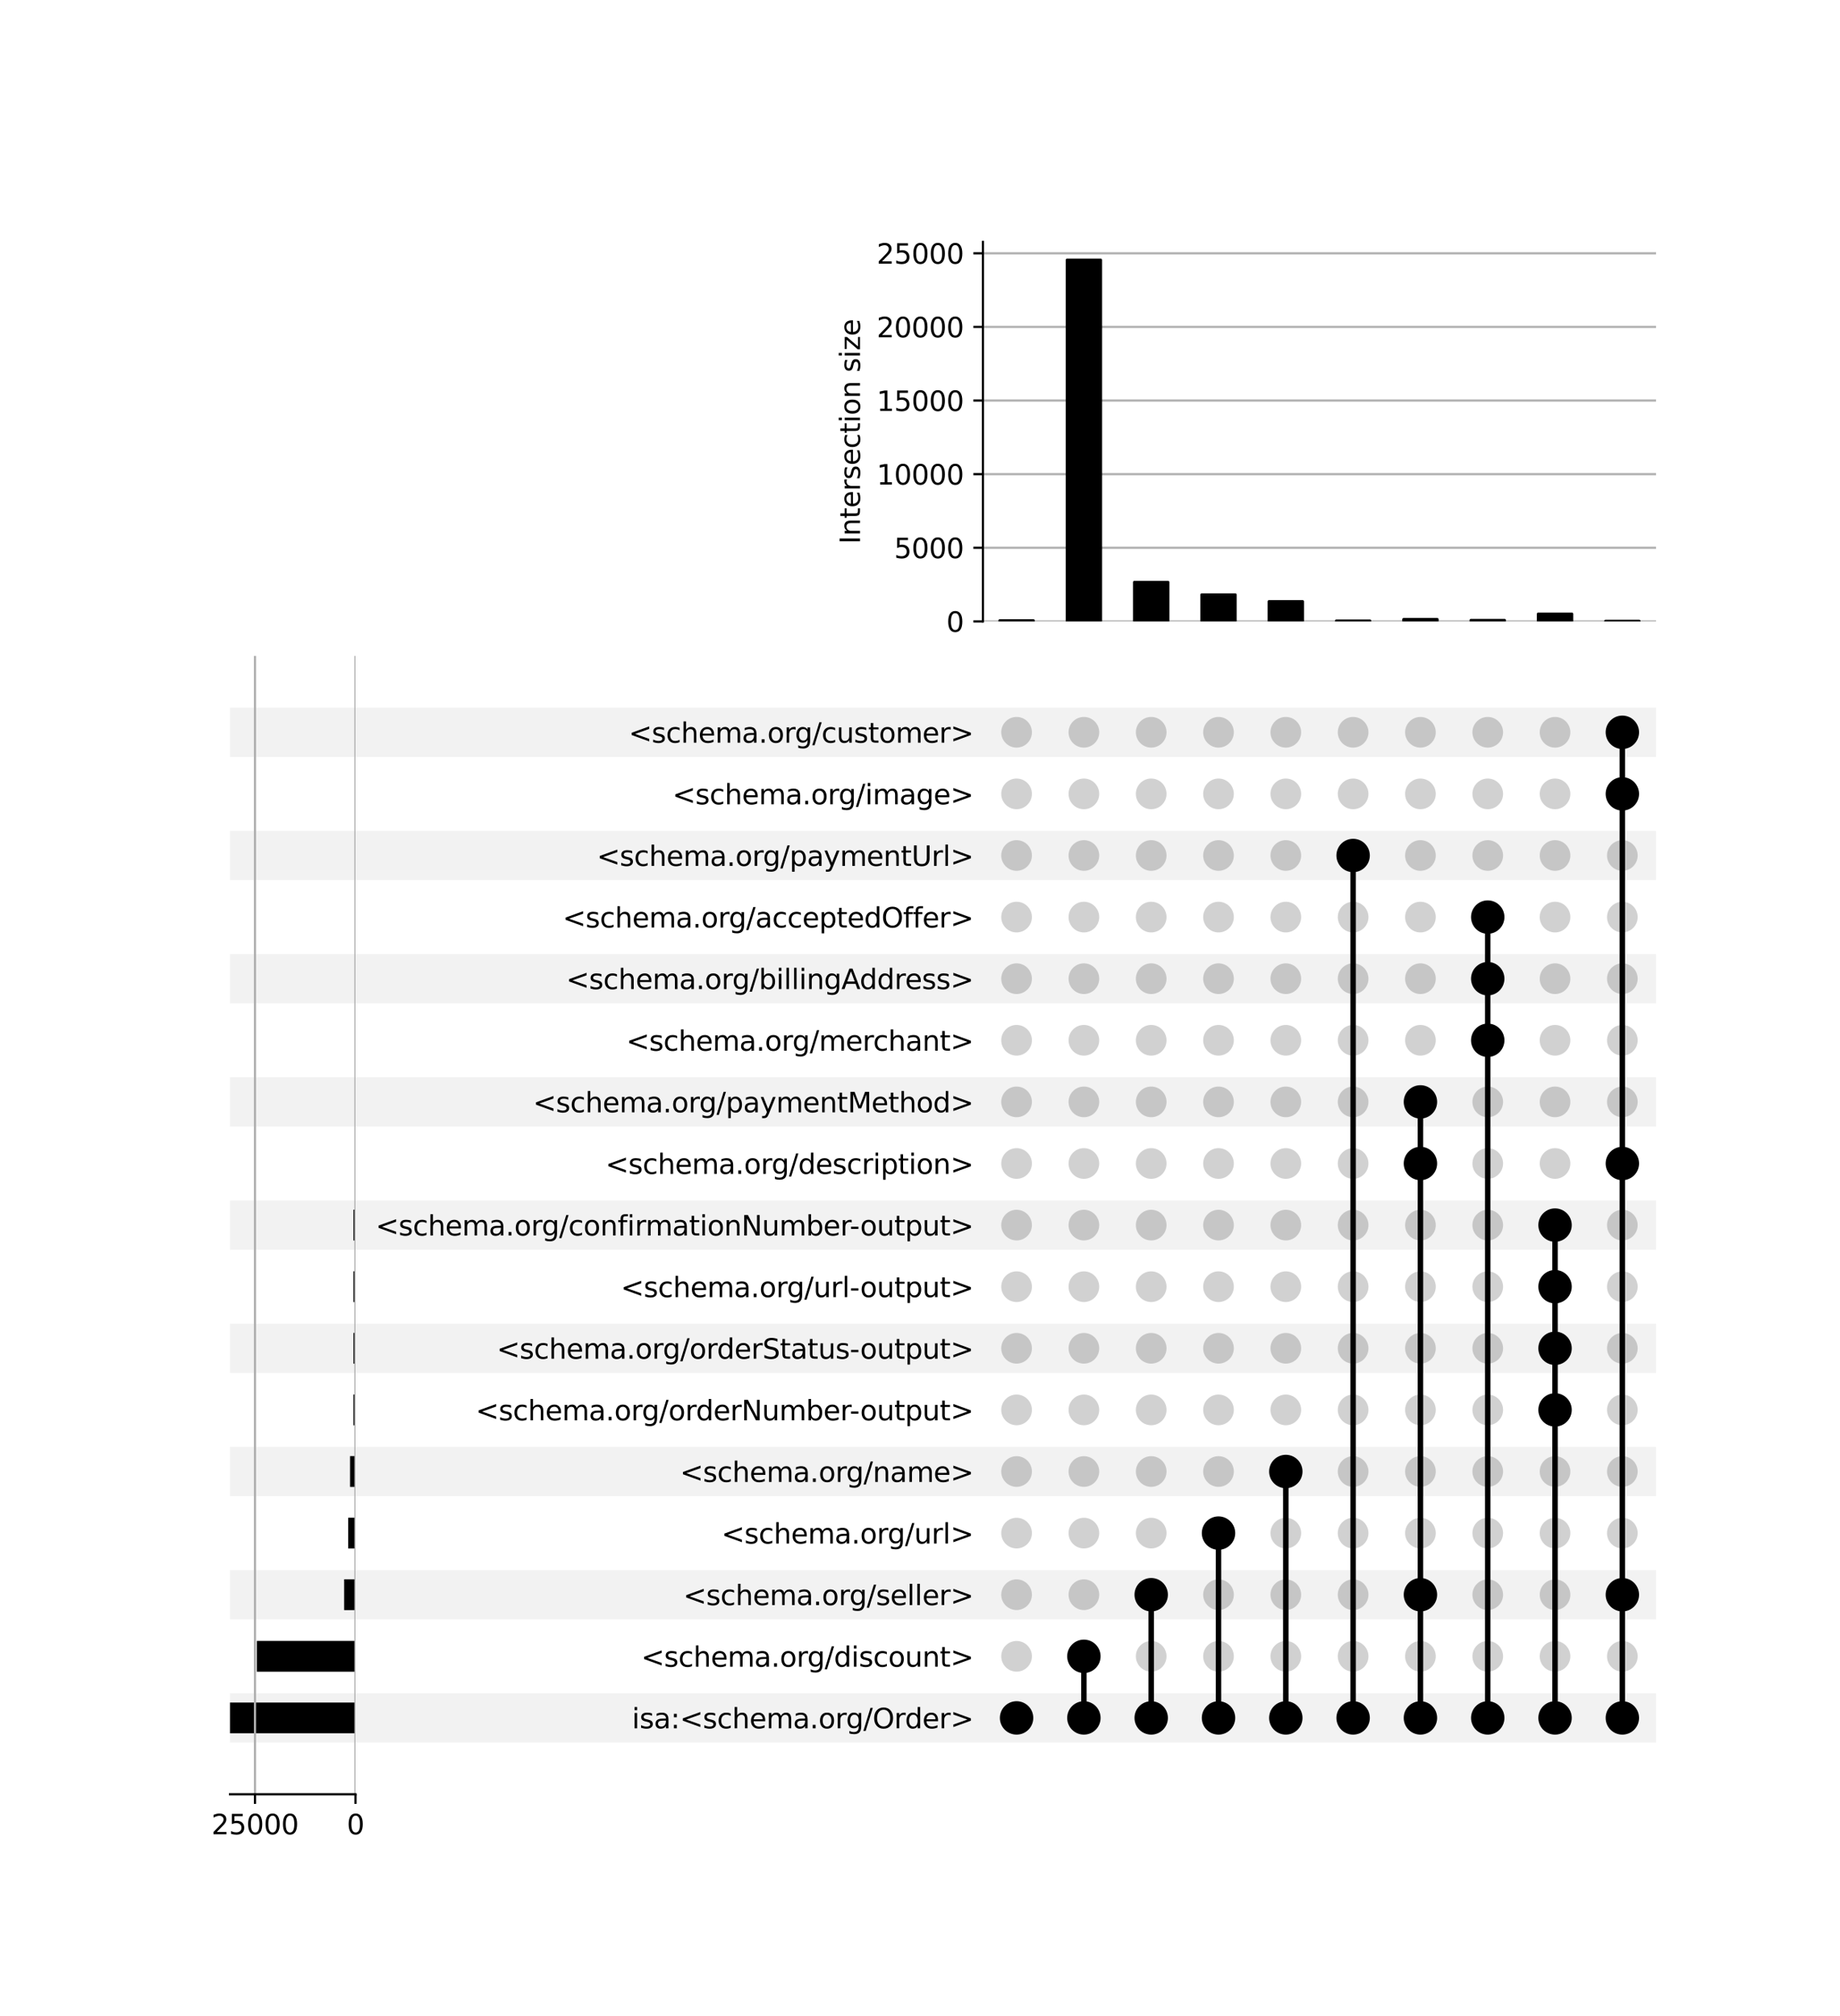 <?xml version="1.0" encoding="utf-8" standalone="no"?>
<!DOCTYPE svg PUBLIC "-//W3C//DTD SVG 1.1//EN"
  "http://www.w3.org/Graphics/SVG/1.1/DTD/svg11.dtd">
<svg xmlns:xlink="http://www.w3.org/1999/xlink" width="672pt" height="736pt" viewBox="0 0 672 736" xmlns="http://www.w3.org/2000/svg" version="1.1">
 <defs>
  <style type="text/css">*{stroke-linejoin: round; stroke-linecap: butt}</style>
 </defs>
 <g id="figure_1">
  <g id="patch_1">
   <path d="M 0 736 
L 672 736 
L 672 0 
L 0 0 
z
" style="fill: #ffffff"/>
  </g>
  <g id="axes_1">
   <g id="patch_2">
    <path d="M 84 636.149 
L 604.8 636.149 
L 604.8 618.158 
L 84 618.158 
z
" clip-path="url(#pa243add764)" style="fill-opacity: 0.051"/>
   </g>
   <g id="patch_3">
    <path d="M 84 591.172 
L 604.8 591.172 
L 604.8 573.18 
L 84 573.18 
z
" clip-path="url(#pa243add764)" style="fill-opacity: 0.051"/>
   </g>
   <g id="patch_4">
    <path d="M 84 546.194 
L 604.8 546.194 
L 604.8 528.203 
L 84 528.203 
z
" clip-path="url(#pa243add764)" style="fill-opacity: 0.051"/>
   </g>
   <g id="patch_5">
    <path d="M 84 501.216 
L 604.8 501.216 
L 604.8 483.225 
L 84 483.225 
z
" clip-path="url(#pa243add764)" style="fill-opacity: 0.051"/>
   </g>
   <g id="patch_6">
    <path d="M 84 456.238 
L 604.8 456.238 
L 604.8 438.247 
L 84 438.247 
z
" clip-path="url(#pa243add764)" style="fill-opacity: 0.051"/>
   </g>
   <g id="patch_7">
    <path d="M 84 411.26 
L 604.8 411.26 
L 604.8 393.269 
L 84 393.269 
z
" clip-path="url(#pa243add764)" style="fill-opacity: 0.051"/>
   </g>
   <g id="patch_8">
    <path d="M 84 366.283 
L 604.8 366.283 
L 604.8 348.292 
L 84 348.292 
z
" clip-path="url(#pa243add764)" style="fill-opacity: 0.051"/>
   </g>
   <g id="patch_9">
    <path d="M 84 321.305 
L 604.8 321.305 
L 604.8 303.314 
L 84 303.314 
z
" clip-path="url(#pa243add764)" style="fill-opacity: 0.051"/>
   </g>
   <g id="patch_10">
    <path d="M 84 276.327 
L 604.8 276.327 
L 604.8 258.336 
L 84 258.336 
z
" clip-path="url(#pa243add764)" style="fill-opacity: 0.051"/>
   </g>
   <g id="matplotlib.axis_1"/>
   <g id="matplotlib.axis_2">
    <g id="ytick_1"/>
    <g id="ytick_2"/>
    <g id="ytick_3"/>
    <g id="ytick_4"/>
    <g id="ytick_5"/>
    <g id="ytick_6"/>
    <g id="ytick_7"/>
    <g id="ytick_8"/>
    <g id="ytick_9"/>
    <g id="ytick_10"/>
    <g id="ytick_11"/>
    <g id="ytick_12"/>
    <g id="ytick_13"/>
    <g id="ytick_14"/>
    <g id="ytick_15"/>
    <g id="ytick_16"/>
    <g id="ytick_17"/>
   </g>
  </g>
  <g id="axes_2">
   <g id="matplotlib.axis_3">
    <g id="ytick_18">
     <g id="line2d_1"/>
     <g id="text_1">
      <!-- isa:&lt;schema.org/Order&gt; -->
      <g transform="translate(230.801 630.953) scale(0.1 -0.1)">
       <defs>
        <path id="DejaVuSans-69" d="M 603 3500 
L 1178 3500 
L 1178 0 
L 603 0 
L 603 3500 
z
M 603 4863 
L 1178 4863 
L 1178 4134 
L 603 4134 
L 603 4863 
z
" transform="scale(0.016)"/>
        <path id="DejaVuSans-73" d="M 2834 3397 
L 2834 2853 
Q 2591 2978 2328 3040 
Q 2066 3103 1784 3103 
Q 1356 3103 1142 2972 
Q 928 2841 928 2578 
Q 928 2378 1081 2264 
Q 1234 2150 1697 2047 
L 1894 2003 
Q 2506 1872 2764 1633 
Q 3022 1394 3022 966 
Q 3022 478 2636 193 
Q 2250 -91 1575 -91 
Q 1294 -91 989 -36 
Q 684 19 347 128 
L 347 722 
Q 666 556 975 473 
Q 1284 391 1588 391 
Q 1994 391 2212 530 
Q 2431 669 2431 922 
Q 2431 1156 2273 1281 
Q 2116 1406 1581 1522 
L 1381 1569 
Q 847 1681 609 1914 
Q 372 2147 372 2553 
Q 372 3047 722 3315 
Q 1072 3584 1716 3584 
Q 2034 3584 2315 3537 
Q 2597 3491 2834 3397 
z
" transform="scale(0.016)"/>
        <path id="DejaVuSans-61" d="M 2194 1759 
Q 1497 1759 1228 1600 
Q 959 1441 959 1056 
Q 959 750 1161 570 
Q 1363 391 1709 391 
Q 2188 391 2477 730 
Q 2766 1069 2766 1631 
L 2766 1759 
L 2194 1759 
z
M 3341 1997 
L 3341 0 
L 2766 0 
L 2766 531 
Q 2569 213 2275 61 
Q 1981 -91 1556 -91 
Q 1019 -91 701 211 
Q 384 513 384 1019 
Q 384 1609 779 1909 
Q 1175 2209 1959 2209 
L 2766 2209 
L 2766 2266 
Q 2766 2663 2505 2880 
Q 2244 3097 1772 3097 
Q 1472 3097 1187 3025 
Q 903 2953 641 2809 
L 641 3341 
Q 956 3463 1253 3523 
Q 1550 3584 1831 3584 
Q 2591 3584 2966 3190 
Q 3341 2797 3341 1997 
z
" transform="scale(0.016)"/>
        <path id="DejaVuSans-3a" d="M 750 794 
L 1409 794 
L 1409 0 
L 750 0 
L 750 794 
z
M 750 3309 
L 1409 3309 
L 1409 2516 
L 750 2516 
L 750 3309 
z
" transform="scale(0.016)"/>
        <path id="DejaVuSans-3c" d="M 4684 3150 
L 1459 2003 
L 4684 863 
L 4684 294 
L 678 1747 
L 678 2266 
L 4684 3719 
L 4684 3150 
z
" transform="scale(0.016)"/>
        <path id="DejaVuSans-63" d="M 3122 3366 
L 3122 2828 
Q 2878 2963 2633 3030 
Q 2388 3097 2138 3097 
Q 1578 3097 1268 2742 
Q 959 2388 959 1747 
Q 959 1106 1268 751 
Q 1578 397 2138 397 
Q 2388 397 2633 464 
Q 2878 531 3122 666 
L 3122 134 
Q 2881 22 2623 -34 
Q 2366 -91 2075 -91 
Q 1284 -91 818 406 
Q 353 903 353 1747 
Q 353 2603 823 3093 
Q 1294 3584 2113 3584 
Q 2378 3584 2631 3529 
Q 2884 3475 3122 3366 
z
" transform="scale(0.016)"/>
        <path id="DejaVuSans-68" d="M 3513 2113 
L 3513 0 
L 2938 0 
L 2938 2094 
Q 2938 2591 2744 2837 
Q 2550 3084 2163 3084 
Q 1697 3084 1428 2787 
Q 1159 2491 1159 1978 
L 1159 0 
L 581 0 
L 581 4863 
L 1159 4863 
L 1159 2956 
Q 1366 3272 1645 3428 
Q 1925 3584 2291 3584 
Q 2894 3584 3203 3211 
Q 3513 2838 3513 2113 
z
" transform="scale(0.016)"/>
        <path id="DejaVuSans-65" d="M 3597 1894 
L 3597 1613 
L 953 1613 
Q 991 1019 1311 708 
Q 1631 397 2203 397 
Q 2534 397 2845 478 
Q 3156 559 3463 722 
L 3463 178 
Q 3153 47 2828 -22 
Q 2503 -91 2169 -91 
Q 1331 -91 842 396 
Q 353 884 353 1716 
Q 353 2575 817 3079 
Q 1281 3584 2069 3584 
Q 2775 3584 3186 3129 
Q 3597 2675 3597 1894 
z
M 3022 2063 
Q 3016 2534 2758 2815 
Q 2500 3097 2075 3097 
Q 1594 3097 1305 2825 
Q 1016 2553 972 2059 
L 3022 2063 
z
" transform="scale(0.016)"/>
        <path id="DejaVuSans-6d" d="M 3328 2828 
Q 3544 3216 3844 3400 
Q 4144 3584 4550 3584 
Q 5097 3584 5394 3201 
Q 5691 2819 5691 2113 
L 5691 0 
L 5113 0 
L 5113 2094 
Q 5113 2597 4934 2840 
Q 4756 3084 4391 3084 
Q 3944 3084 3684 2787 
Q 3425 2491 3425 1978 
L 3425 0 
L 2847 0 
L 2847 2094 
Q 2847 2600 2669 2842 
Q 2491 3084 2119 3084 
Q 1678 3084 1418 2786 
Q 1159 2488 1159 1978 
L 1159 0 
L 581 0 
L 581 3500 
L 1159 3500 
L 1159 2956 
Q 1356 3278 1631 3431 
Q 1906 3584 2284 3584 
Q 2666 3584 2933 3390 
Q 3200 3197 3328 2828 
z
" transform="scale(0.016)"/>
        <path id="DejaVuSans-2e" d="M 684 794 
L 1344 794 
L 1344 0 
L 684 0 
L 684 794 
z
" transform="scale(0.016)"/>
        <path id="DejaVuSans-6f" d="M 1959 3097 
Q 1497 3097 1228 2736 
Q 959 2375 959 1747 
Q 959 1119 1226 758 
Q 1494 397 1959 397 
Q 2419 397 2687 759 
Q 2956 1122 2956 1747 
Q 2956 2369 2687 2733 
Q 2419 3097 1959 3097 
z
M 1959 3584 
Q 2709 3584 3137 3096 
Q 3566 2609 3566 1747 
Q 3566 888 3137 398 
Q 2709 -91 1959 -91 
Q 1206 -91 779 398 
Q 353 888 353 1747 
Q 353 2609 779 3096 
Q 1206 3584 1959 3584 
z
" transform="scale(0.016)"/>
        <path id="DejaVuSans-72" d="M 2631 2963 
Q 2534 3019 2420 3045 
Q 2306 3072 2169 3072 
Q 1681 3072 1420 2755 
Q 1159 2438 1159 1844 
L 1159 0 
L 581 0 
L 581 3500 
L 1159 3500 
L 1159 2956 
Q 1341 3275 1631 3429 
Q 1922 3584 2338 3584 
Q 2397 3584 2469 3576 
Q 2541 3569 2628 3553 
L 2631 2963 
z
" transform="scale(0.016)"/>
        <path id="DejaVuSans-67" d="M 2906 1791 
Q 2906 2416 2648 2759 
Q 2391 3103 1925 3103 
Q 1463 3103 1205 2759 
Q 947 2416 947 1791 
Q 947 1169 1205 825 
Q 1463 481 1925 481 
Q 2391 481 2648 825 
Q 2906 1169 2906 1791 
z
M 3481 434 
Q 3481 -459 3084 -895 
Q 2688 -1331 1869 -1331 
Q 1566 -1331 1297 -1286 
Q 1028 -1241 775 -1147 
L 775 -588 
Q 1028 -725 1275 -790 
Q 1522 -856 1778 -856 
Q 2344 -856 2625 -561 
Q 2906 -266 2906 331 
L 2906 616 
Q 2728 306 2450 153 
Q 2172 0 1784 0 
Q 1141 0 747 490 
Q 353 981 353 1791 
Q 353 2603 747 3093 
Q 1141 3584 1784 3584 
Q 2172 3584 2450 3431 
Q 2728 3278 2906 2969 
L 2906 3500 
L 3481 3500 
L 3481 434 
z
" transform="scale(0.016)"/>
        <path id="DejaVuSans-2f" d="M 1625 4666 
L 2156 4666 
L 531 -594 
L 0 -594 
L 1625 4666 
z
" transform="scale(0.016)"/>
        <path id="DejaVuSans-4f" d="M 2522 4238 
Q 1834 4238 1429 3725 
Q 1025 3213 1025 2328 
Q 1025 1447 1429 934 
Q 1834 422 2522 422 
Q 3209 422 3611 934 
Q 4013 1447 4013 2328 
Q 4013 3213 3611 3725 
Q 3209 4238 2522 4238 
z
M 2522 4750 
Q 3503 4750 4090 4092 
Q 4678 3434 4678 2328 
Q 4678 1225 4090 567 
Q 3503 -91 2522 -91 
Q 1538 -91 948 565 
Q 359 1222 359 2328 
Q 359 3434 948 4092 
Q 1538 4750 2522 4750 
z
" transform="scale(0.016)"/>
        <path id="DejaVuSans-64" d="M 2906 2969 
L 2906 4863 
L 3481 4863 
L 3481 0 
L 2906 0 
L 2906 525 
Q 2725 213 2448 61 
Q 2172 -91 1784 -91 
Q 1150 -91 751 415 
Q 353 922 353 1747 
Q 353 2572 751 3078 
Q 1150 3584 1784 3584 
Q 2172 3584 2448 3432 
Q 2725 3281 2906 2969 
z
M 947 1747 
Q 947 1113 1208 752 
Q 1469 391 1925 391 
Q 2381 391 2643 752 
Q 2906 1113 2906 1747 
Q 2906 2381 2643 2742 
Q 2381 3103 1925 3103 
Q 1469 3103 1208 2742 
Q 947 2381 947 1747 
z
" transform="scale(0.016)"/>
        <path id="DejaVuSans-3e" d="M 678 3150 
L 678 3719 
L 4684 2266 
L 4684 1747 
L 678 294 
L 678 863 
L 3897 2003 
L 678 3150 
z
" transform="scale(0.016)"/>
       </defs>
       <use xlink:href="#DejaVuSans-69"/>
       <use xlink:href="#DejaVuSans-73" x="27.783"/>
       <use xlink:href="#DejaVuSans-61" x="79.883"/>
       <use xlink:href="#DejaVuSans-3a" x="141.162"/>
       <use xlink:href="#DejaVuSans-3c" x="174.854"/>
       <use xlink:href="#DejaVuSans-73" x="258.643"/>
       <use xlink:href="#DejaVuSans-63" x="310.742"/>
       <use xlink:href="#DejaVuSans-68" x="365.723"/>
       <use xlink:href="#DejaVuSans-65" x="429.102"/>
       <use xlink:href="#DejaVuSans-6d" x="490.625"/>
       <use xlink:href="#DejaVuSans-61" x="588.037"/>
       <use xlink:href="#DejaVuSans-2e" x="649.316"/>
       <use xlink:href="#DejaVuSans-6f" x="681.104"/>
       <use xlink:href="#DejaVuSans-72" x="742.285"/>
       <use xlink:href="#DejaVuSans-67" x="781.648"/>
       <use xlink:href="#DejaVuSans-2f" x="845.125"/>
       <use xlink:href="#DejaVuSans-4f" x="878.816"/>
       <use xlink:href="#DejaVuSans-72" x="957.527"/>
       <use xlink:href="#DejaVuSans-64" x="996.891"/>
       <use xlink:href="#DejaVuSans-65" x="1060.367"/>
       <use xlink:href="#DejaVuSans-72" x="1121.891"/>
       <use xlink:href="#DejaVuSans-3e" x="1163.004"/>
      </g>
     </g>
    </g>
    <g id="ytick_19">
     <g id="line2d_2"/>
     <g id="text_2">
      <!-- &lt;schema.org/discount&gt; -->
      <g transform="translate(234.157 608.464) scale(0.1 -0.1)">
       <defs>
        <path id="DejaVuSans-75" d="M 544 1381 
L 544 3500 
L 1119 3500 
L 1119 1403 
Q 1119 906 1312 657 
Q 1506 409 1894 409 
Q 2359 409 2629 706 
Q 2900 1003 2900 1516 
L 2900 3500 
L 3475 3500 
L 3475 0 
L 2900 0 
L 2900 538 
Q 2691 219 2414 64 
Q 2138 -91 1772 -91 
Q 1169 -91 856 284 
Q 544 659 544 1381 
z
M 1991 3584 
L 1991 3584 
z
" transform="scale(0.016)"/>
        <path id="DejaVuSans-6e" d="M 3513 2113 
L 3513 0 
L 2938 0 
L 2938 2094 
Q 2938 2591 2744 2837 
Q 2550 3084 2163 3084 
Q 1697 3084 1428 2787 
Q 1159 2491 1159 1978 
L 1159 0 
L 581 0 
L 581 3500 
L 1159 3500 
L 1159 2956 
Q 1366 3272 1645 3428 
Q 1925 3584 2291 3584 
Q 2894 3584 3203 3211 
Q 3513 2838 3513 2113 
z
" transform="scale(0.016)"/>
        <path id="DejaVuSans-74" d="M 1172 4494 
L 1172 3500 
L 2356 3500 
L 2356 3053 
L 1172 3053 
L 1172 1153 
Q 1172 725 1289 603 
Q 1406 481 1766 481 
L 2356 481 
L 2356 0 
L 1766 0 
Q 1100 0 847 248 
Q 594 497 594 1153 
L 594 3053 
L 172 3053 
L 172 3500 
L 594 3500 
L 594 4494 
L 1172 4494 
z
" transform="scale(0.016)"/>
       </defs>
       <use xlink:href="#DejaVuSans-3c"/>
       <use xlink:href="#DejaVuSans-73" x="83.789"/>
       <use xlink:href="#DejaVuSans-63" x="135.889"/>
       <use xlink:href="#DejaVuSans-68" x="190.869"/>
       <use xlink:href="#DejaVuSans-65" x="254.248"/>
       <use xlink:href="#DejaVuSans-6d" x="315.771"/>
       <use xlink:href="#DejaVuSans-61" x="413.184"/>
       <use xlink:href="#DejaVuSans-2e" x="474.463"/>
       <use xlink:href="#DejaVuSans-6f" x="506.25"/>
       <use xlink:href="#DejaVuSans-72" x="567.432"/>
       <use xlink:href="#DejaVuSans-67" x="606.795"/>
       <use xlink:href="#DejaVuSans-2f" x="670.271"/>
       <use xlink:href="#DejaVuSans-64" x="703.963"/>
       <use xlink:href="#DejaVuSans-69" x="767.439"/>
       <use xlink:href="#DejaVuSans-73" x="795.223"/>
       <use xlink:href="#DejaVuSans-63" x="847.322"/>
       <use xlink:href="#DejaVuSans-6f" x="902.303"/>
       <use xlink:href="#DejaVuSans-75" x="963.484"/>
       <use xlink:href="#DejaVuSans-6e" x="1026.863"/>
       <use xlink:href="#DejaVuSans-74" x="1090.242"/>
       <use xlink:href="#DejaVuSans-3e" x="1129.451"/>
      </g>
     </g>
    </g>
    <g id="ytick_20">
     <g id="line2d_3"/>
     <g id="text_3">
      <!-- &lt;schema.org/seller&gt; -->
      <g transform="translate(249.523 585.975) scale(0.1 -0.1)">
       <defs>
        <path id="DejaVuSans-6c" d="M 603 4863 
L 1178 4863 
L 1178 0 
L 603 0 
L 603 4863 
z
" transform="scale(0.016)"/>
       </defs>
       <use xlink:href="#DejaVuSans-3c"/>
       <use xlink:href="#DejaVuSans-73" x="83.789"/>
       <use xlink:href="#DejaVuSans-63" x="135.889"/>
       <use xlink:href="#DejaVuSans-68" x="190.869"/>
       <use xlink:href="#DejaVuSans-65" x="254.248"/>
       <use xlink:href="#DejaVuSans-6d" x="315.771"/>
       <use xlink:href="#DejaVuSans-61" x="413.184"/>
       <use xlink:href="#DejaVuSans-2e" x="474.463"/>
       <use xlink:href="#DejaVuSans-6f" x="506.25"/>
       <use xlink:href="#DejaVuSans-72" x="567.432"/>
       <use xlink:href="#DejaVuSans-67" x="606.795"/>
       <use xlink:href="#DejaVuSans-2f" x="670.271"/>
       <use xlink:href="#DejaVuSans-73" x="703.963"/>
       <use xlink:href="#DejaVuSans-65" x="756.062"/>
       <use xlink:href="#DejaVuSans-6c" x="817.586"/>
       <use xlink:href="#DejaVuSans-6c" x="845.369"/>
       <use xlink:href="#DejaVuSans-65" x="873.152"/>
       <use xlink:href="#DejaVuSans-72" x="934.676"/>
       <use xlink:href="#DejaVuSans-3e" x="975.789"/>
      </g>
     </g>
    </g>
    <g id="ytick_21">
     <g id="line2d_4"/>
     <g id="text_4">
      <!-- &lt;schema.org/url&gt; -->
      <g transform="translate(263.479 563.486) scale(0.1 -0.1)">
       <use xlink:href="#DejaVuSans-3c"/>
       <use xlink:href="#DejaVuSans-73" x="83.789"/>
       <use xlink:href="#DejaVuSans-63" x="135.889"/>
       <use xlink:href="#DejaVuSans-68" x="190.869"/>
       <use xlink:href="#DejaVuSans-65" x="254.248"/>
       <use xlink:href="#DejaVuSans-6d" x="315.771"/>
       <use xlink:href="#DejaVuSans-61" x="413.184"/>
       <use xlink:href="#DejaVuSans-2e" x="474.463"/>
       <use xlink:href="#DejaVuSans-6f" x="506.25"/>
       <use xlink:href="#DejaVuSans-72" x="567.432"/>
       <use xlink:href="#DejaVuSans-67" x="606.795"/>
       <use xlink:href="#DejaVuSans-2f" x="670.271"/>
       <use xlink:href="#DejaVuSans-75" x="703.963"/>
       <use xlink:href="#DejaVuSans-72" x="767.342"/>
       <use xlink:href="#DejaVuSans-6c" x="808.455"/>
       <use xlink:href="#DejaVuSans-3e" x="836.238"/>
      </g>
     </g>
    </g>
    <g id="ytick_22">
     <g id="line2d_5"/>
     <g id="text_5">
      <!-- &lt;schema.org/name&gt; -->
      <g transform="translate(248.346 540.997) scale(0.1 -0.1)">
       <use xlink:href="#DejaVuSans-3c"/>
       <use xlink:href="#DejaVuSans-73" x="83.789"/>
       <use xlink:href="#DejaVuSans-63" x="135.889"/>
       <use xlink:href="#DejaVuSans-68" x="190.869"/>
       <use xlink:href="#DejaVuSans-65" x="254.248"/>
       <use xlink:href="#DejaVuSans-6d" x="315.771"/>
       <use xlink:href="#DejaVuSans-61" x="413.184"/>
       <use xlink:href="#DejaVuSans-2e" x="474.463"/>
       <use xlink:href="#DejaVuSans-6f" x="506.25"/>
       <use xlink:href="#DejaVuSans-72" x="567.432"/>
       <use xlink:href="#DejaVuSans-67" x="606.795"/>
       <use xlink:href="#DejaVuSans-2f" x="670.271"/>
       <use xlink:href="#DejaVuSans-6e" x="703.963"/>
       <use xlink:href="#DejaVuSans-61" x="767.342"/>
       <use xlink:href="#DejaVuSans-6d" x="828.621"/>
       <use xlink:href="#DejaVuSans-65" x="926.033"/>
       <use xlink:href="#DejaVuSans-3e" x="987.557"/>
      </g>
     </g>
    </g>
    <g id="ytick_23">
     <g id="line2d_6"/>
     <g id="text_6">
      <!-- &lt;schema.org/orderNumber-output&gt; -->
      <g transform="translate(173.726 518.509) scale(0.1 -0.1)">
       <defs>
        <path id="DejaVuSans-4e" d="M 628 4666 
L 1478 4666 
L 3547 763 
L 3547 4666 
L 4159 4666 
L 4159 0 
L 3309 0 
L 1241 3903 
L 1241 0 
L 628 0 
L 628 4666 
z
" transform="scale(0.016)"/>
        <path id="DejaVuSans-62" d="M 3116 1747 
Q 3116 2381 2855 2742 
Q 2594 3103 2138 3103 
Q 1681 3103 1420 2742 
Q 1159 2381 1159 1747 
Q 1159 1113 1420 752 
Q 1681 391 2138 391 
Q 2594 391 2855 752 
Q 3116 1113 3116 1747 
z
M 1159 2969 
Q 1341 3281 1617 3432 
Q 1894 3584 2278 3584 
Q 2916 3584 3314 3078 
Q 3713 2572 3713 1747 
Q 3713 922 3314 415 
Q 2916 -91 2278 -91 
Q 1894 -91 1617 61 
Q 1341 213 1159 525 
L 1159 0 
L 581 0 
L 581 4863 
L 1159 4863 
L 1159 2969 
z
" transform="scale(0.016)"/>
        <path id="DejaVuSans-2d" d="M 313 2009 
L 1997 2009 
L 1997 1497 
L 313 1497 
L 313 2009 
z
" transform="scale(0.016)"/>
        <path id="DejaVuSans-70" d="M 1159 525 
L 1159 -1331 
L 581 -1331 
L 581 3500 
L 1159 3500 
L 1159 2969 
Q 1341 3281 1617 3432 
Q 1894 3584 2278 3584 
Q 2916 3584 3314 3078 
Q 3713 2572 3713 1747 
Q 3713 922 3314 415 
Q 2916 -91 2278 -91 
Q 1894 -91 1617 61 
Q 1341 213 1159 525 
z
M 3116 1747 
Q 3116 2381 2855 2742 
Q 2594 3103 2138 3103 
Q 1681 3103 1420 2742 
Q 1159 2381 1159 1747 
Q 1159 1113 1420 752 
Q 1681 391 2138 391 
Q 2594 391 2855 752 
Q 3116 1113 3116 1747 
z
" transform="scale(0.016)"/>
       </defs>
       <use xlink:href="#DejaVuSans-3c"/>
       <use xlink:href="#DejaVuSans-73" x="83.789"/>
       <use xlink:href="#DejaVuSans-63" x="135.889"/>
       <use xlink:href="#DejaVuSans-68" x="190.869"/>
       <use xlink:href="#DejaVuSans-65" x="254.248"/>
       <use xlink:href="#DejaVuSans-6d" x="315.771"/>
       <use xlink:href="#DejaVuSans-61" x="413.184"/>
       <use xlink:href="#DejaVuSans-2e" x="474.463"/>
       <use xlink:href="#DejaVuSans-6f" x="506.25"/>
       <use xlink:href="#DejaVuSans-72" x="567.432"/>
       <use xlink:href="#DejaVuSans-67" x="606.795"/>
       <use xlink:href="#DejaVuSans-2f" x="670.271"/>
       <use xlink:href="#DejaVuSans-6f" x="703.963"/>
       <use xlink:href="#DejaVuSans-72" x="765.145"/>
       <use xlink:href="#DejaVuSans-64" x="804.508"/>
       <use xlink:href="#DejaVuSans-65" x="867.984"/>
       <use xlink:href="#DejaVuSans-72" x="929.508"/>
       <use xlink:href="#DejaVuSans-4e" x="970.621"/>
       <use xlink:href="#DejaVuSans-75" x="1045.426"/>
       <use xlink:href="#DejaVuSans-6d" x="1108.805"/>
       <use xlink:href="#DejaVuSans-62" x="1206.217"/>
       <use xlink:href="#DejaVuSans-65" x="1269.693"/>
       <use xlink:href="#DejaVuSans-72" x="1331.217"/>
       <use xlink:href="#DejaVuSans-2d" x="1365.955"/>
       <use xlink:href="#DejaVuSans-6f" x="1403.914"/>
       <use xlink:href="#DejaVuSans-75" x="1465.096"/>
       <use xlink:href="#DejaVuSans-74" x="1528.475"/>
       <use xlink:href="#DejaVuSans-70" x="1567.684"/>
       <use xlink:href="#DejaVuSans-75" x="1631.16"/>
       <use xlink:href="#DejaVuSans-74" x="1694.539"/>
       <use xlink:href="#DejaVuSans-3e" x="1733.748"/>
      </g>
     </g>
    </g>
    <g id="ytick_24">
     <g id="line2d_7"/>
     <g id="text_7">
      <!-- &lt;schema.org/orderStatus-output&gt; -->
      <g transform="translate(181.396 496.02) scale(0.1 -0.1)">
       <defs>
        <path id="DejaVuSans-53" d="M 3425 4513 
L 3425 3897 
Q 3066 4069 2747 4153 
Q 2428 4238 2131 4238 
Q 1616 4238 1336 4038 
Q 1056 3838 1056 3469 
Q 1056 3159 1242 3001 
Q 1428 2844 1947 2747 
L 2328 2669 
Q 3034 2534 3370 2195 
Q 3706 1856 3706 1288 
Q 3706 609 3251 259 
Q 2797 -91 1919 -91 
Q 1588 -91 1214 -16 
Q 841 59 441 206 
L 441 856 
Q 825 641 1194 531 
Q 1563 422 1919 422 
Q 2459 422 2753 634 
Q 3047 847 3047 1241 
Q 3047 1584 2836 1778 
Q 2625 1972 2144 2069 
L 1759 2144 
Q 1053 2284 737 2584 
Q 422 2884 422 3419 
Q 422 4038 858 4394 
Q 1294 4750 2059 4750 
Q 2388 4750 2728 4690 
Q 3069 4631 3425 4513 
z
" transform="scale(0.016)"/>
       </defs>
       <use xlink:href="#DejaVuSans-3c"/>
       <use xlink:href="#DejaVuSans-73" x="83.789"/>
       <use xlink:href="#DejaVuSans-63" x="135.889"/>
       <use xlink:href="#DejaVuSans-68" x="190.869"/>
       <use xlink:href="#DejaVuSans-65" x="254.248"/>
       <use xlink:href="#DejaVuSans-6d" x="315.771"/>
       <use xlink:href="#DejaVuSans-61" x="413.184"/>
       <use xlink:href="#DejaVuSans-2e" x="474.463"/>
       <use xlink:href="#DejaVuSans-6f" x="506.25"/>
       <use xlink:href="#DejaVuSans-72" x="567.432"/>
       <use xlink:href="#DejaVuSans-67" x="606.795"/>
       <use xlink:href="#DejaVuSans-2f" x="670.271"/>
       <use xlink:href="#DejaVuSans-6f" x="703.963"/>
       <use xlink:href="#DejaVuSans-72" x="765.145"/>
       <use xlink:href="#DejaVuSans-64" x="804.508"/>
       <use xlink:href="#DejaVuSans-65" x="867.984"/>
       <use xlink:href="#DejaVuSans-72" x="929.508"/>
       <use xlink:href="#DejaVuSans-53" x="970.621"/>
       <use xlink:href="#DejaVuSans-74" x="1034.098"/>
       <use xlink:href="#DejaVuSans-61" x="1073.307"/>
       <use xlink:href="#DejaVuSans-74" x="1134.586"/>
       <use xlink:href="#DejaVuSans-75" x="1173.795"/>
       <use xlink:href="#DejaVuSans-73" x="1237.174"/>
       <use xlink:href="#DejaVuSans-2d" x="1289.273"/>
       <use xlink:href="#DejaVuSans-6f" x="1327.232"/>
       <use xlink:href="#DejaVuSans-75" x="1388.414"/>
       <use xlink:href="#DejaVuSans-74" x="1451.793"/>
       <use xlink:href="#DejaVuSans-70" x="1491.002"/>
       <use xlink:href="#DejaVuSans-75" x="1554.479"/>
       <use xlink:href="#DejaVuSans-74" x="1617.857"/>
       <use xlink:href="#DejaVuSans-3e" x="1657.066"/>
      </g>
     </g>
    </g>
    <g id="ytick_25">
     <g id="line2d_8"/>
     <g id="text_8">
      <!-- &lt;schema.org/url-output&gt; -->
      <g transform="translate(226.701 473.531) scale(0.1 -0.1)">
       <use xlink:href="#DejaVuSans-3c"/>
       <use xlink:href="#DejaVuSans-73" x="83.789"/>
       <use xlink:href="#DejaVuSans-63" x="135.889"/>
       <use xlink:href="#DejaVuSans-68" x="190.869"/>
       <use xlink:href="#DejaVuSans-65" x="254.248"/>
       <use xlink:href="#DejaVuSans-6d" x="315.771"/>
       <use xlink:href="#DejaVuSans-61" x="413.184"/>
       <use xlink:href="#DejaVuSans-2e" x="474.463"/>
       <use xlink:href="#DejaVuSans-6f" x="506.25"/>
       <use xlink:href="#DejaVuSans-72" x="567.432"/>
       <use xlink:href="#DejaVuSans-67" x="606.795"/>
       <use xlink:href="#DejaVuSans-2f" x="670.271"/>
       <use xlink:href="#DejaVuSans-75" x="703.963"/>
       <use xlink:href="#DejaVuSans-72" x="767.342"/>
       <use xlink:href="#DejaVuSans-6c" x="808.455"/>
       <use xlink:href="#DejaVuSans-2d" x="836.238"/>
       <use xlink:href="#DejaVuSans-6f" x="874.197"/>
       <use xlink:href="#DejaVuSans-75" x="935.379"/>
       <use xlink:href="#DejaVuSans-74" x="998.758"/>
       <use xlink:href="#DejaVuSans-70" x="1037.967"/>
       <use xlink:href="#DejaVuSans-75" x="1101.443"/>
       <use xlink:href="#DejaVuSans-74" x="1164.822"/>
       <use xlink:href="#DejaVuSans-3e" x="1204.031"/>
      </g>
     </g>
    </g>
    <g id="ytick_26">
     <g id="line2d_9"/>
     <g id="text_9">
      <!-- &lt;schema.org/confirmationNumber-output&gt; -->
      <g transform="translate(137.181 451.042) scale(0.1 -0.1)">
       <defs>
        <path id="DejaVuSans-66" d="M 2375 4863 
L 2375 4384 
L 1825 4384 
Q 1516 4384 1395 4259 
Q 1275 4134 1275 3809 
L 1275 3500 
L 2222 3500 
L 2222 3053 
L 1275 3053 
L 1275 0 
L 697 0 
L 697 3053 
L 147 3053 
L 147 3500 
L 697 3500 
L 697 3744 
Q 697 4328 969 4595 
Q 1241 4863 1831 4863 
L 2375 4863 
z
" transform="scale(0.016)"/>
       </defs>
       <use xlink:href="#DejaVuSans-3c"/>
       <use xlink:href="#DejaVuSans-73" x="83.789"/>
       <use xlink:href="#DejaVuSans-63" x="135.889"/>
       <use xlink:href="#DejaVuSans-68" x="190.869"/>
       <use xlink:href="#DejaVuSans-65" x="254.248"/>
       <use xlink:href="#DejaVuSans-6d" x="315.771"/>
       <use xlink:href="#DejaVuSans-61" x="413.184"/>
       <use xlink:href="#DejaVuSans-2e" x="474.463"/>
       <use xlink:href="#DejaVuSans-6f" x="506.25"/>
       <use xlink:href="#DejaVuSans-72" x="567.432"/>
       <use xlink:href="#DejaVuSans-67" x="606.795"/>
       <use xlink:href="#DejaVuSans-2f" x="670.271"/>
       <use xlink:href="#DejaVuSans-63" x="703.963"/>
       <use xlink:href="#DejaVuSans-6f" x="758.943"/>
       <use xlink:href="#DejaVuSans-6e" x="820.125"/>
       <use xlink:href="#DejaVuSans-66" x="883.504"/>
       <use xlink:href="#DejaVuSans-69" x="918.709"/>
       <use xlink:href="#DejaVuSans-72" x="946.492"/>
       <use xlink:href="#DejaVuSans-6d" x="985.855"/>
       <use xlink:href="#DejaVuSans-61" x="1083.268"/>
       <use xlink:href="#DejaVuSans-74" x="1144.547"/>
       <use xlink:href="#DejaVuSans-69" x="1183.756"/>
       <use xlink:href="#DejaVuSans-6f" x="1211.539"/>
       <use xlink:href="#DejaVuSans-6e" x="1272.721"/>
       <use xlink:href="#DejaVuSans-4e" x="1336.1"/>
       <use xlink:href="#DejaVuSans-75" x="1410.904"/>
       <use xlink:href="#DejaVuSans-6d" x="1474.283"/>
       <use xlink:href="#DejaVuSans-62" x="1571.695"/>
       <use xlink:href="#DejaVuSans-65" x="1635.172"/>
       <use xlink:href="#DejaVuSans-72" x="1696.695"/>
       <use xlink:href="#DejaVuSans-2d" x="1731.434"/>
       <use xlink:href="#DejaVuSans-6f" x="1769.393"/>
       <use xlink:href="#DejaVuSans-75" x="1830.574"/>
       <use xlink:href="#DejaVuSans-74" x="1893.953"/>
       <use xlink:href="#DejaVuSans-70" x="1933.162"/>
       <use xlink:href="#DejaVuSans-75" x="1996.639"/>
       <use xlink:href="#DejaVuSans-74" x="2060.018"/>
       <use xlink:href="#DejaVuSans-3e" x="2099.227"/>
      </g>
     </g>
    </g>
    <g id="ytick_27">
     <g id="line2d_10"/>
     <g id="text_10">
      <!-- &lt;schema.org/description&gt; -->
      <g transform="translate(221.104 428.553) scale(0.1 -0.1)">
       <use xlink:href="#DejaVuSans-3c"/>
       <use xlink:href="#DejaVuSans-73" x="83.789"/>
       <use xlink:href="#DejaVuSans-63" x="135.889"/>
       <use xlink:href="#DejaVuSans-68" x="190.869"/>
       <use xlink:href="#DejaVuSans-65" x="254.248"/>
       <use xlink:href="#DejaVuSans-6d" x="315.771"/>
       <use xlink:href="#DejaVuSans-61" x="413.184"/>
       <use xlink:href="#DejaVuSans-2e" x="474.463"/>
       <use xlink:href="#DejaVuSans-6f" x="506.25"/>
       <use xlink:href="#DejaVuSans-72" x="567.432"/>
       <use xlink:href="#DejaVuSans-67" x="606.795"/>
       <use xlink:href="#DejaVuSans-2f" x="670.271"/>
       <use xlink:href="#DejaVuSans-64" x="703.963"/>
       <use xlink:href="#DejaVuSans-65" x="767.439"/>
       <use xlink:href="#DejaVuSans-73" x="828.963"/>
       <use xlink:href="#DejaVuSans-63" x="881.062"/>
       <use xlink:href="#DejaVuSans-72" x="936.043"/>
       <use xlink:href="#DejaVuSans-69" x="977.156"/>
       <use xlink:href="#DejaVuSans-70" x="1004.939"/>
       <use xlink:href="#DejaVuSans-74" x="1068.416"/>
       <use xlink:href="#DejaVuSans-69" x="1107.625"/>
       <use xlink:href="#DejaVuSans-6f" x="1135.408"/>
       <use xlink:href="#DejaVuSans-6e" x="1196.59"/>
       <use xlink:href="#DejaVuSans-3e" x="1259.969"/>
      </g>
     </g>
    </g>
    <g id="ytick_28">
     <g id="line2d_11"/>
     <g id="text_11">
      <!-- &lt;schema.org/paymentMethod&gt; -->
      <g transform="translate(194.653 406.064) scale(0.1 -0.1)">
       <defs>
        <path id="DejaVuSans-79" d="M 2059 -325 
Q 1816 -950 1584 -1140 
Q 1353 -1331 966 -1331 
L 506 -1331 
L 506 -850 
L 844 -850 
Q 1081 -850 1212 -737 
Q 1344 -625 1503 -206 
L 1606 56 
L 191 3500 
L 800 3500 
L 1894 763 
L 2988 3500 
L 3597 3500 
L 2059 -325 
z
" transform="scale(0.016)"/>
        <path id="DejaVuSans-4d" d="M 628 4666 
L 1569 4666 
L 2759 1491 
L 3956 4666 
L 4897 4666 
L 4897 0 
L 4281 0 
L 4281 4097 
L 3078 897 
L 2444 897 
L 1241 4097 
L 1241 0 
L 628 0 
L 628 4666 
z
" transform="scale(0.016)"/>
       </defs>
       <use xlink:href="#DejaVuSans-3c"/>
       <use xlink:href="#DejaVuSans-73" x="83.789"/>
       <use xlink:href="#DejaVuSans-63" x="135.889"/>
       <use xlink:href="#DejaVuSans-68" x="190.869"/>
       <use xlink:href="#DejaVuSans-65" x="254.248"/>
       <use xlink:href="#DejaVuSans-6d" x="315.771"/>
       <use xlink:href="#DejaVuSans-61" x="413.184"/>
       <use xlink:href="#DejaVuSans-2e" x="474.463"/>
       <use xlink:href="#DejaVuSans-6f" x="506.25"/>
       <use xlink:href="#DejaVuSans-72" x="567.432"/>
       <use xlink:href="#DejaVuSans-67" x="606.795"/>
       <use xlink:href="#DejaVuSans-2f" x="670.271"/>
       <use xlink:href="#DejaVuSans-70" x="703.963"/>
       <use xlink:href="#DejaVuSans-61" x="767.439"/>
       <use xlink:href="#DejaVuSans-79" x="828.719"/>
       <use xlink:href="#DejaVuSans-6d" x="887.898"/>
       <use xlink:href="#DejaVuSans-65" x="985.311"/>
       <use xlink:href="#DejaVuSans-6e" x="1046.834"/>
       <use xlink:href="#DejaVuSans-74" x="1110.213"/>
       <use xlink:href="#DejaVuSans-4d" x="1149.422"/>
       <use xlink:href="#DejaVuSans-65" x="1235.701"/>
       <use xlink:href="#DejaVuSans-74" x="1297.225"/>
       <use xlink:href="#DejaVuSans-68" x="1336.434"/>
       <use xlink:href="#DejaVuSans-6f" x="1399.812"/>
       <use xlink:href="#DejaVuSans-64" x="1460.994"/>
       <use xlink:href="#DejaVuSans-3e" x="1524.471"/>
      </g>
     </g>
    </g>
    <g id="ytick_29">
     <g id="line2d_12"/>
     <g id="text_12">
      <!-- &lt;schema.org/merchant&gt; -->
      <g transform="translate(228.704 383.575) scale(0.1 -0.1)">
       <use xlink:href="#DejaVuSans-3c"/>
       <use xlink:href="#DejaVuSans-73" x="83.789"/>
       <use xlink:href="#DejaVuSans-63" x="135.889"/>
       <use xlink:href="#DejaVuSans-68" x="190.869"/>
       <use xlink:href="#DejaVuSans-65" x="254.248"/>
       <use xlink:href="#DejaVuSans-6d" x="315.771"/>
       <use xlink:href="#DejaVuSans-61" x="413.184"/>
       <use xlink:href="#DejaVuSans-2e" x="474.463"/>
       <use xlink:href="#DejaVuSans-6f" x="506.25"/>
       <use xlink:href="#DejaVuSans-72" x="567.432"/>
       <use xlink:href="#DejaVuSans-67" x="606.795"/>
       <use xlink:href="#DejaVuSans-2f" x="670.271"/>
       <use xlink:href="#DejaVuSans-6d" x="703.963"/>
       <use xlink:href="#DejaVuSans-65" x="801.375"/>
       <use xlink:href="#DejaVuSans-72" x="862.898"/>
       <use xlink:href="#DejaVuSans-63" x="901.762"/>
       <use xlink:href="#DejaVuSans-68" x="956.742"/>
       <use xlink:href="#DejaVuSans-61" x="1020.121"/>
       <use xlink:href="#DejaVuSans-6e" x="1081.4"/>
       <use xlink:href="#DejaVuSans-74" x="1144.779"/>
       <use xlink:href="#DejaVuSans-3e" x="1183.988"/>
      </g>
     </g>
    </g>
    <g id="ytick_30">
     <g id="line2d_13"/>
     <g id="text_13">
      <!-- &lt;schema.org/billingAddress&gt; -->
      <g transform="translate(206.739 361.086) scale(0.1 -0.1)">
       <defs>
        <path id="DejaVuSans-41" d="M 2188 4044 
L 1331 1722 
L 3047 1722 
L 2188 4044 
z
M 1831 4666 
L 2547 4666 
L 4325 0 
L 3669 0 
L 3244 1197 
L 1141 1197 
L 716 0 
L 50 0 
L 1831 4666 
z
" transform="scale(0.016)"/>
       </defs>
       <use xlink:href="#DejaVuSans-3c"/>
       <use xlink:href="#DejaVuSans-73" x="83.789"/>
       <use xlink:href="#DejaVuSans-63" x="135.889"/>
       <use xlink:href="#DejaVuSans-68" x="190.869"/>
       <use xlink:href="#DejaVuSans-65" x="254.248"/>
       <use xlink:href="#DejaVuSans-6d" x="315.771"/>
       <use xlink:href="#DejaVuSans-61" x="413.184"/>
       <use xlink:href="#DejaVuSans-2e" x="474.463"/>
       <use xlink:href="#DejaVuSans-6f" x="506.25"/>
       <use xlink:href="#DejaVuSans-72" x="567.432"/>
       <use xlink:href="#DejaVuSans-67" x="606.795"/>
       <use xlink:href="#DejaVuSans-2f" x="670.271"/>
       <use xlink:href="#DejaVuSans-62" x="703.963"/>
       <use xlink:href="#DejaVuSans-69" x="767.439"/>
       <use xlink:href="#DejaVuSans-6c" x="795.223"/>
       <use xlink:href="#DejaVuSans-6c" x="823.006"/>
       <use xlink:href="#DejaVuSans-69" x="850.789"/>
       <use xlink:href="#DejaVuSans-6e" x="878.572"/>
       <use xlink:href="#DejaVuSans-67" x="941.951"/>
       <use xlink:href="#DejaVuSans-41" x="1005.428"/>
       <use xlink:href="#DejaVuSans-64" x="1072.086"/>
       <use xlink:href="#DejaVuSans-64" x="1135.562"/>
       <use xlink:href="#DejaVuSans-72" x="1199.039"/>
       <use xlink:href="#DejaVuSans-65" x="1237.902"/>
       <use xlink:href="#DejaVuSans-73" x="1299.426"/>
       <use xlink:href="#DejaVuSans-73" x="1351.525"/>
       <use xlink:href="#DejaVuSans-3e" x="1403.625"/>
      </g>
     </g>
    </g>
    <g id="ytick_31">
     <g id="line2d_14"/>
     <g id="text_14">
      <!-- &lt;schema.org/acceptedOffer&gt; -->
      <g transform="translate(205.481 338.597) scale(0.1 -0.1)">
       <use xlink:href="#DejaVuSans-3c"/>
       <use xlink:href="#DejaVuSans-73" x="83.789"/>
       <use xlink:href="#DejaVuSans-63" x="135.889"/>
       <use xlink:href="#DejaVuSans-68" x="190.869"/>
       <use xlink:href="#DejaVuSans-65" x="254.248"/>
       <use xlink:href="#DejaVuSans-6d" x="315.771"/>
       <use xlink:href="#DejaVuSans-61" x="413.184"/>
       <use xlink:href="#DejaVuSans-2e" x="474.463"/>
       <use xlink:href="#DejaVuSans-6f" x="506.25"/>
       <use xlink:href="#DejaVuSans-72" x="567.432"/>
       <use xlink:href="#DejaVuSans-67" x="606.795"/>
       <use xlink:href="#DejaVuSans-2f" x="670.271"/>
       <use xlink:href="#DejaVuSans-61" x="703.963"/>
       <use xlink:href="#DejaVuSans-63" x="765.242"/>
       <use xlink:href="#DejaVuSans-63" x="820.223"/>
       <use xlink:href="#DejaVuSans-65" x="875.203"/>
       <use xlink:href="#DejaVuSans-70" x="936.727"/>
       <use xlink:href="#DejaVuSans-74" x="1000.203"/>
       <use xlink:href="#DejaVuSans-65" x="1039.412"/>
       <use xlink:href="#DejaVuSans-64" x="1100.936"/>
       <use xlink:href="#DejaVuSans-4f" x="1164.412"/>
       <use xlink:href="#DejaVuSans-66" x="1243.123"/>
       <use xlink:href="#DejaVuSans-66" x="1278.328"/>
       <use xlink:href="#DejaVuSans-65" x="1313.533"/>
       <use xlink:href="#DejaVuSans-72" x="1375.057"/>
       <use xlink:href="#DejaVuSans-3e" x="1416.17"/>
      </g>
     </g>
    </g>
    <g id="ytick_32">
     <g id="line2d_15"/>
     <g id="text_15">
      <!-- &lt;schema.org/paymentUrl&gt; -->
      <g transform="translate(217.951 316.109) scale(0.1 -0.1)">
       <defs>
        <path id="DejaVuSans-55" d="M 556 4666 
L 1191 4666 
L 1191 1831 
Q 1191 1081 1462 751 
Q 1734 422 2344 422 
Q 2950 422 3222 751 
Q 3494 1081 3494 1831 
L 3494 4666 
L 4128 4666 
L 4128 1753 
Q 4128 841 3676 375 
Q 3225 -91 2344 -91 
Q 1459 -91 1007 375 
Q 556 841 556 1753 
L 556 4666 
z
" transform="scale(0.016)"/>
       </defs>
       <use xlink:href="#DejaVuSans-3c"/>
       <use xlink:href="#DejaVuSans-73" x="83.789"/>
       <use xlink:href="#DejaVuSans-63" x="135.889"/>
       <use xlink:href="#DejaVuSans-68" x="190.869"/>
       <use xlink:href="#DejaVuSans-65" x="254.248"/>
       <use xlink:href="#DejaVuSans-6d" x="315.771"/>
       <use xlink:href="#DejaVuSans-61" x="413.184"/>
       <use xlink:href="#DejaVuSans-2e" x="474.463"/>
       <use xlink:href="#DejaVuSans-6f" x="506.25"/>
       <use xlink:href="#DejaVuSans-72" x="567.432"/>
       <use xlink:href="#DejaVuSans-67" x="606.795"/>
       <use xlink:href="#DejaVuSans-2f" x="670.271"/>
       <use xlink:href="#DejaVuSans-70" x="703.963"/>
       <use xlink:href="#DejaVuSans-61" x="767.439"/>
       <use xlink:href="#DejaVuSans-79" x="828.719"/>
       <use xlink:href="#DejaVuSans-6d" x="887.898"/>
       <use xlink:href="#DejaVuSans-65" x="985.311"/>
       <use xlink:href="#DejaVuSans-6e" x="1046.834"/>
       <use xlink:href="#DejaVuSans-74" x="1110.213"/>
       <use xlink:href="#DejaVuSans-55" x="1149.422"/>
       <use xlink:href="#DejaVuSans-72" x="1222.615"/>
       <use xlink:href="#DejaVuSans-6c" x="1263.729"/>
       <use xlink:href="#DejaVuSans-3e" x="1291.512"/>
      </g>
     </g>
    </g>
    <g id="ytick_33">
     <g id="line2d_16"/>
     <g id="text_16">
      <!-- &lt;schema.org/image&gt; -->
      <g transform="translate(245.557 293.62) scale(0.1 -0.1)">
       <use xlink:href="#DejaVuSans-3c"/>
       <use xlink:href="#DejaVuSans-73" x="83.789"/>
       <use xlink:href="#DejaVuSans-63" x="135.889"/>
       <use xlink:href="#DejaVuSans-68" x="190.869"/>
       <use xlink:href="#DejaVuSans-65" x="254.248"/>
       <use xlink:href="#DejaVuSans-6d" x="315.771"/>
       <use xlink:href="#DejaVuSans-61" x="413.184"/>
       <use xlink:href="#DejaVuSans-2e" x="474.463"/>
       <use xlink:href="#DejaVuSans-6f" x="506.25"/>
       <use xlink:href="#DejaVuSans-72" x="567.432"/>
       <use xlink:href="#DejaVuSans-67" x="606.795"/>
       <use xlink:href="#DejaVuSans-2f" x="670.271"/>
       <use xlink:href="#DejaVuSans-69" x="703.963"/>
       <use xlink:href="#DejaVuSans-6d" x="731.746"/>
       <use xlink:href="#DejaVuSans-61" x="829.158"/>
       <use xlink:href="#DejaVuSans-67" x="890.438"/>
       <use xlink:href="#DejaVuSans-65" x="953.914"/>
       <use xlink:href="#DejaVuSans-3e" x="1015.438"/>
      </g>
     </g>
    </g>
    <g id="ytick_34">
     <g id="line2d_17"/>
     <g id="text_17">
      <!-- &lt;schema.org/customer&gt; -->
      <g transform="translate(229.617 271.131) scale(0.1 -0.1)">
       <use xlink:href="#DejaVuSans-3c"/>
       <use xlink:href="#DejaVuSans-73" x="83.789"/>
       <use xlink:href="#DejaVuSans-63" x="135.889"/>
       <use xlink:href="#DejaVuSans-68" x="190.869"/>
       <use xlink:href="#DejaVuSans-65" x="254.248"/>
       <use xlink:href="#DejaVuSans-6d" x="315.771"/>
       <use xlink:href="#DejaVuSans-61" x="413.184"/>
       <use xlink:href="#DejaVuSans-2e" x="474.463"/>
       <use xlink:href="#DejaVuSans-6f" x="506.25"/>
       <use xlink:href="#DejaVuSans-72" x="567.432"/>
       <use xlink:href="#DejaVuSans-67" x="606.795"/>
       <use xlink:href="#DejaVuSans-2f" x="670.271"/>
       <use xlink:href="#DejaVuSans-63" x="703.963"/>
       <use xlink:href="#DejaVuSans-75" x="758.943"/>
       <use xlink:href="#DejaVuSans-73" x="822.322"/>
       <use xlink:href="#DejaVuSans-74" x="874.422"/>
       <use xlink:href="#DejaVuSans-6f" x="913.631"/>
       <use xlink:href="#DejaVuSans-6d" x="974.812"/>
       <use xlink:href="#DejaVuSans-65" x="1072.225"/>
       <use xlink:href="#DejaVuSans-72" x="1133.748"/>
       <use xlink:href="#DejaVuSans-3e" x="1174.861"/>
      </g>
     </g>
    </g>
   </g>
   <g id="LineCollection_1">
    <path d="M 371.273 627.154 
L 371.273 627.154 
" clip-path="url(#p189ddd2eea)" style="fill: none; stroke: #000000; stroke-width: 2"/>
    <path d="M 395.855 627.154 
L 395.855 604.665 
" clip-path="url(#p189ddd2eea)" style="fill: none; stroke: #000000; stroke-width: 2"/>
    <path d="M 420.437 627.154 
L 420.437 582.176 
" clip-path="url(#p189ddd2eea)" style="fill: none; stroke: #000000; stroke-width: 2"/>
    <path d="M 445.019 627.154 
L 445.019 559.687 
" clip-path="url(#p189ddd2eea)" style="fill: none; stroke: #000000; stroke-width: 2"/>
    <path d="M 469.6 627.154 
L 469.6 537.198 
" clip-path="url(#p189ddd2eea)" style="fill: none; stroke: #000000; stroke-width: 2"/>
    <path d="M 494.182 627.154 
L 494.182 312.309 
" clip-path="url(#p189ddd2eea)" style="fill: none; stroke: #000000; stroke-width: 2"/>
    <path d="M 518.764 627.154 
L 518.764 402.265 
" clip-path="url(#p189ddd2eea)" style="fill: none; stroke: #000000; stroke-width: 2"/>
    <path d="M 543.346 627.154 
L 543.346 334.798 
" clip-path="url(#p189ddd2eea)" style="fill: none; stroke: #000000; stroke-width: 2"/>
    <path d="M 567.927 627.154 
L 567.927 447.243 
" clip-path="url(#p189ddd2eea)" style="fill: none; stroke: #000000; stroke-width: 2"/>
    <path d="M 592.509 627.154 
L 592.509 267.332 
" clip-path="url(#p189ddd2eea)" style="fill: none; stroke: #000000; stroke-width: 2"/>
   </g>
   <g id="PathCollection_1">
    <defs>
     <path id="C0_0_665f9c5230" d="M 0 5.6 
C 1.485 5.6 2.91 5.01 3.96 3.96 
C 5.01 2.91 5.6 1.485 5.6 -0 
C 5.6 -1.485 5.01 -2.91 3.96 -3.96 
C 2.91 -5.01 1.485 -5.6 0 -5.6 
C -1.485 -5.6 -2.91 -5.01 -3.96 -3.96 
C -5.01 -2.91 -5.6 -1.485 -5.6 0 
C -5.6 1.485 -5.01 2.91 -3.96 3.96 
C -2.91 5.01 -1.485 5.6 0 5.6 
z
"/>
    </defs>
    <g clip-path="url(#p189ddd2eea)">
     <use xlink:href="#C0_0_665f9c5230" x="371.273" y="627.154" style="stroke: #000000"/>
    </g>
    <g clip-path="url(#p189ddd2eea)">
     <use xlink:href="#C0_0_665f9c5230" x="371.273" y="604.665" style="fill-opacity: 0.18"/>
    </g>
    <g clip-path="url(#p189ddd2eea)">
     <use xlink:href="#C0_0_665f9c5230" x="371.273" y="582.176" style="fill-opacity: 0.18"/>
    </g>
    <g clip-path="url(#p189ddd2eea)">
     <use xlink:href="#C0_0_665f9c5230" x="371.273" y="559.687" style="fill-opacity: 0.18"/>
    </g>
    <g clip-path="url(#p189ddd2eea)">
     <use xlink:href="#C0_0_665f9c5230" x="371.273" y="537.198" style="fill-opacity: 0.18"/>
    </g>
    <g clip-path="url(#p189ddd2eea)">
     <use xlink:href="#C0_0_665f9c5230" x="371.273" y="514.709" style="fill-opacity: 0.18"/>
    </g>
    <g clip-path="url(#p189ddd2eea)">
     <use xlink:href="#C0_0_665f9c5230" x="371.273" y="492.22" style="fill-opacity: 0.18"/>
    </g>
    <g clip-path="url(#p189ddd2eea)">
     <use xlink:href="#C0_0_665f9c5230" x="371.273" y="469.732" style="fill-opacity: 0.18"/>
    </g>
    <g clip-path="url(#p189ddd2eea)">
     <use xlink:href="#C0_0_665f9c5230" x="371.273" y="447.243" style="fill-opacity: 0.18"/>
    </g>
    <g clip-path="url(#p189ddd2eea)">
     <use xlink:href="#C0_0_665f9c5230" x="371.273" y="424.754" style="fill-opacity: 0.18"/>
    </g>
    <g clip-path="url(#p189ddd2eea)">
     <use xlink:href="#C0_0_665f9c5230" x="371.273" y="402.265" style="fill-opacity: 0.18"/>
    </g>
    <g clip-path="url(#p189ddd2eea)">
     <use xlink:href="#C0_0_665f9c5230" x="371.273" y="379.776" style="fill-opacity: 0.18"/>
    </g>
    <g clip-path="url(#p189ddd2eea)">
     <use xlink:href="#C0_0_665f9c5230" x="371.273" y="357.287" style="fill-opacity: 0.18"/>
    </g>
    <g clip-path="url(#p189ddd2eea)">
     <use xlink:href="#C0_0_665f9c5230" x="371.273" y="334.798" style="fill-opacity: 0.18"/>
    </g>
    <g clip-path="url(#p189ddd2eea)">
     <use xlink:href="#C0_0_665f9c5230" x="371.273" y="312.309" style="fill-opacity: 0.18"/>
    </g>
    <g clip-path="url(#p189ddd2eea)">
     <use xlink:href="#C0_0_665f9c5230" x="371.273" y="289.82" style="fill-opacity: 0.18"/>
    </g>
    <g clip-path="url(#p189ddd2eea)">
     <use xlink:href="#C0_0_665f9c5230" x="371.273" y="267.332" style="fill-opacity: 0.18"/>
    </g>
    <g clip-path="url(#p189ddd2eea)">
     <use xlink:href="#C0_0_665f9c5230" x="395.855" y="627.154" style="stroke: #000000"/>
    </g>
    <g clip-path="url(#p189ddd2eea)">
     <use xlink:href="#C0_0_665f9c5230" x="395.855" y="604.665" style="stroke: #000000"/>
    </g>
    <g clip-path="url(#p189ddd2eea)">
     <use xlink:href="#C0_0_665f9c5230" x="395.855" y="582.176" style="fill-opacity: 0.18"/>
    </g>
    <g clip-path="url(#p189ddd2eea)">
     <use xlink:href="#C0_0_665f9c5230" x="395.855" y="559.687" style="fill-opacity: 0.18"/>
    </g>
    <g clip-path="url(#p189ddd2eea)">
     <use xlink:href="#C0_0_665f9c5230" x="395.855" y="537.198" style="fill-opacity: 0.18"/>
    </g>
    <g clip-path="url(#p189ddd2eea)">
     <use xlink:href="#C0_0_665f9c5230" x="395.855" y="514.709" style="fill-opacity: 0.18"/>
    </g>
    <g clip-path="url(#p189ddd2eea)">
     <use xlink:href="#C0_0_665f9c5230" x="395.855" y="492.22" style="fill-opacity: 0.18"/>
    </g>
    <g clip-path="url(#p189ddd2eea)">
     <use xlink:href="#C0_0_665f9c5230" x="395.855" y="469.732" style="fill-opacity: 0.18"/>
    </g>
    <g clip-path="url(#p189ddd2eea)">
     <use xlink:href="#C0_0_665f9c5230" x="395.855" y="447.243" style="fill-opacity: 0.18"/>
    </g>
    <g clip-path="url(#p189ddd2eea)">
     <use xlink:href="#C0_0_665f9c5230" x="395.855" y="424.754" style="fill-opacity: 0.18"/>
    </g>
    <g clip-path="url(#p189ddd2eea)">
     <use xlink:href="#C0_0_665f9c5230" x="395.855" y="402.265" style="fill-opacity: 0.18"/>
    </g>
    <g clip-path="url(#p189ddd2eea)">
     <use xlink:href="#C0_0_665f9c5230" x="395.855" y="379.776" style="fill-opacity: 0.18"/>
    </g>
    <g clip-path="url(#p189ddd2eea)">
     <use xlink:href="#C0_0_665f9c5230" x="395.855" y="357.287" style="fill-opacity: 0.18"/>
    </g>
    <g clip-path="url(#p189ddd2eea)">
     <use xlink:href="#C0_0_665f9c5230" x="395.855" y="334.798" style="fill-opacity: 0.18"/>
    </g>
    <g clip-path="url(#p189ddd2eea)">
     <use xlink:href="#C0_0_665f9c5230" x="395.855" y="312.309" style="fill-opacity: 0.18"/>
    </g>
    <g clip-path="url(#p189ddd2eea)">
     <use xlink:href="#C0_0_665f9c5230" x="395.855" y="289.82" style="fill-opacity: 0.18"/>
    </g>
    <g clip-path="url(#p189ddd2eea)">
     <use xlink:href="#C0_0_665f9c5230" x="395.855" y="267.332" style="fill-opacity: 0.18"/>
    </g>
    <g clip-path="url(#p189ddd2eea)">
     <use xlink:href="#C0_0_665f9c5230" x="420.437" y="627.154" style="stroke: #000000"/>
    </g>
    <g clip-path="url(#p189ddd2eea)">
     <use xlink:href="#C0_0_665f9c5230" x="420.437" y="604.665" style="fill-opacity: 0.18"/>
    </g>
    <g clip-path="url(#p189ddd2eea)">
     <use xlink:href="#C0_0_665f9c5230" x="420.437" y="582.176" style="stroke: #000000"/>
    </g>
    <g clip-path="url(#p189ddd2eea)">
     <use xlink:href="#C0_0_665f9c5230" x="420.437" y="559.687" style="fill-opacity: 0.18"/>
    </g>
    <g clip-path="url(#p189ddd2eea)">
     <use xlink:href="#C0_0_665f9c5230" x="420.437" y="537.198" style="fill-opacity: 0.18"/>
    </g>
    <g clip-path="url(#p189ddd2eea)">
     <use xlink:href="#C0_0_665f9c5230" x="420.437" y="514.709" style="fill-opacity: 0.18"/>
    </g>
    <g clip-path="url(#p189ddd2eea)">
     <use xlink:href="#C0_0_665f9c5230" x="420.437" y="492.22" style="fill-opacity: 0.18"/>
    </g>
    <g clip-path="url(#p189ddd2eea)">
     <use xlink:href="#C0_0_665f9c5230" x="420.437" y="469.732" style="fill-opacity: 0.18"/>
    </g>
    <g clip-path="url(#p189ddd2eea)">
     <use xlink:href="#C0_0_665f9c5230" x="420.437" y="447.243" style="fill-opacity: 0.18"/>
    </g>
    <g clip-path="url(#p189ddd2eea)">
     <use xlink:href="#C0_0_665f9c5230" x="420.437" y="424.754" style="fill-opacity: 0.18"/>
    </g>
    <g clip-path="url(#p189ddd2eea)">
     <use xlink:href="#C0_0_665f9c5230" x="420.437" y="402.265" style="fill-opacity: 0.18"/>
    </g>
    <g clip-path="url(#p189ddd2eea)">
     <use xlink:href="#C0_0_665f9c5230" x="420.437" y="379.776" style="fill-opacity: 0.18"/>
    </g>
    <g clip-path="url(#p189ddd2eea)">
     <use xlink:href="#C0_0_665f9c5230" x="420.437" y="357.287" style="fill-opacity: 0.18"/>
    </g>
    <g clip-path="url(#p189ddd2eea)">
     <use xlink:href="#C0_0_665f9c5230" x="420.437" y="334.798" style="fill-opacity: 0.18"/>
    </g>
    <g clip-path="url(#p189ddd2eea)">
     <use xlink:href="#C0_0_665f9c5230" x="420.437" y="312.309" style="fill-opacity: 0.18"/>
    </g>
    <g clip-path="url(#p189ddd2eea)">
     <use xlink:href="#C0_0_665f9c5230" x="420.437" y="289.82" style="fill-opacity: 0.18"/>
    </g>
    <g clip-path="url(#p189ddd2eea)">
     <use xlink:href="#C0_0_665f9c5230" x="420.437" y="267.332" style="fill-opacity: 0.18"/>
    </g>
    <g clip-path="url(#p189ddd2eea)">
     <use xlink:href="#C0_0_665f9c5230" x="445.019" y="627.154" style="stroke: #000000"/>
    </g>
    <g clip-path="url(#p189ddd2eea)">
     <use xlink:href="#C0_0_665f9c5230" x="445.019" y="604.665" style="fill-opacity: 0.18"/>
    </g>
    <g clip-path="url(#p189ddd2eea)">
     <use xlink:href="#C0_0_665f9c5230" x="445.019" y="582.176" style="fill-opacity: 0.18"/>
    </g>
    <g clip-path="url(#p189ddd2eea)">
     <use xlink:href="#C0_0_665f9c5230" x="445.019" y="559.687" style="stroke: #000000"/>
    </g>
    <g clip-path="url(#p189ddd2eea)">
     <use xlink:href="#C0_0_665f9c5230" x="445.019" y="537.198" style="fill-opacity: 0.18"/>
    </g>
    <g clip-path="url(#p189ddd2eea)">
     <use xlink:href="#C0_0_665f9c5230" x="445.019" y="514.709" style="fill-opacity: 0.18"/>
    </g>
    <g clip-path="url(#p189ddd2eea)">
     <use xlink:href="#C0_0_665f9c5230" x="445.019" y="492.22" style="fill-opacity: 0.18"/>
    </g>
    <g clip-path="url(#p189ddd2eea)">
     <use xlink:href="#C0_0_665f9c5230" x="445.019" y="469.732" style="fill-opacity: 0.18"/>
    </g>
    <g clip-path="url(#p189ddd2eea)">
     <use xlink:href="#C0_0_665f9c5230" x="445.019" y="447.243" style="fill-opacity: 0.18"/>
    </g>
    <g clip-path="url(#p189ddd2eea)">
     <use xlink:href="#C0_0_665f9c5230" x="445.019" y="424.754" style="fill-opacity: 0.18"/>
    </g>
    <g clip-path="url(#p189ddd2eea)">
     <use xlink:href="#C0_0_665f9c5230" x="445.019" y="402.265" style="fill-opacity: 0.18"/>
    </g>
    <g clip-path="url(#p189ddd2eea)">
     <use xlink:href="#C0_0_665f9c5230" x="445.019" y="379.776" style="fill-opacity: 0.18"/>
    </g>
    <g clip-path="url(#p189ddd2eea)">
     <use xlink:href="#C0_0_665f9c5230" x="445.019" y="357.287" style="fill-opacity: 0.18"/>
    </g>
    <g clip-path="url(#p189ddd2eea)">
     <use xlink:href="#C0_0_665f9c5230" x="445.019" y="334.798" style="fill-opacity: 0.18"/>
    </g>
    <g clip-path="url(#p189ddd2eea)">
     <use xlink:href="#C0_0_665f9c5230" x="445.019" y="312.309" style="fill-opacity: 0.18"/>
    </g>
    <g clip-path="url(#p189ddd2eea)">
     <use xlink:href="#C0_0_665f9c5230" x="445.019" y="289.82" style="fill-opacity: 0.18"/>
    </g>
    <g clip-path="url(#p189ddd2eea)">
     <use xlink:href="#C0_0_665f9c5230" x="445.019" y="267.332" style="fill-opacity: 0.18"/>
    </g>
    <g clip-path="url(#p189ddd2eea)">
     <use xlink:href="#C0_0_665f9c5230" x="469.6" y="627.154" style="stroke: #000000"/>
    </g>
    <g clip-path="url(#p189ddd2eea)">
     <use xlink:href="#C0_0_665f9c5230" x="469.6" y="604.665" style="fill-opacity: 0.18"/>
    </g>
    <g clip-path="url(#p189ddd2eea)">
     <use xlink:href="#C0_0_665f9c5230" x="469.6" y="582.176" style="fill-opacity: 0.18"/>
    </g>
    <g clip-path="url(#p189ddd2eea)">
     <use xlink:href="#C0_0_665f9c5230" x="469.6" y="559.687" style="fill-opacity: 0.18"/>
    </g>
    <g clip-path="url(#p189ddd2eea)">
     <use xlink:href="#C0_0_665f9c5230" x="469.6" y="537.198" style="stroke: #000000"/>
    </g>
    <g clip-path="url(#p189ddd2eea)">
     <use xlink:href="#C0_0_665f9c5230" x="469.6" y="514.709" style="fill-opacity: 0.18"/>
    </g>
    <g clip-path="url(#p189ddd2eea)">
     <use xlink:href="#C0_0_665f9c5230" x="469.6" y="492.22" style="fill-opacity: 0.18"/>
    </g>
    <g clip-path="url(#p189ddd2eea)">
     <use xlink:href="#C0_0_665f9c5230" x="469.6" y="469.732" style="fill-opacity: 0.18"/>
    </g>
    <g clip-path="url(#p189ddd2eea)">
     <use xlink:href="#C0_0_665f9c5230" x="469.6" y="447.243" style="fill-opacity: 0.18"/>
    </g>
    <g clip-path="url(#p189ddd2eea)">
     <use xlink:href="#C0_0_665f9c5230" x="469.6" y="424.754" style="fill-opacity: 0.18"/>
    </g>
    <g clip-path="url(#p189ddd2eea)">
     <use xlink:href="#C0_0_665f9c5230" x="469.6" y="402.265" style="fill-opacity: 0.18"/>
    </g>
    <g clip-path="url(#p189ddd2eea)">
     <use xlink:href="#C0_0_665f9c5230" x="469.6" y="379.776" style="fill-opacity: 0.18"/>
    </g>
    <g clip-path="url(#p189ddd2eea)">
     <use xlink:href="#C0_0_665f9c5230" x="469.6" y="357.287" style="fill-opacity: 0.18"/>
    </g>
    <g clip-path="url(#p189ddd2eea)">
     <use xlink:href="#C0_0_665f9c5230" x="469.6" y="334.798" style="fill-opacity: 0.18"/>
    </g>
    <g clip-path="url(#p189ddd2eea)">
     <use xlink:href="#C0_0_665f9c5230" x="469.6" y="312.309" style="fill-opacity: 0.18"/>
    </g>
    <g clip-path="url(#p189ddd2eea)">
     <use xlink:href="#C0_0_665f9c5230" x="469.6" y="289.82" style="fill-opacity: 0.18"/>
    </g>
    <g clip-path="url(#p189ddd2eea)">
     <use xlink:href="#C0_0_665f9c5230" x="469.6" y="267.332" style="fill-opacity: 0.18"/>
    </g>
    <g clip-path="url(#p189ddd2eea)">
     <use xlink:href="#C0_0_665f9c5230" x="494.182" y="627.154" style="stroke: #000000"/>
    </g>
    <g clip-path="url(#p189ddd2eea)">
     <use xlink:href="#C0_0_665f9c5230" x="494.182" y="604.665" style="fill-opacity: 0.18"/>
    </g>
    <g clip-path="url(#p189ddd2eea)">
     <use xlink:href="#C0_0_665f9c5230" x="494.182" y="582.176" style="fill-opacity: 0.18"/>
    </g>
    <g clip-path="url(#p189ddd2eea)">
     <use xlink:href="#C0_0_665f9c5230" x="494.182" y="559.687" style="fill-opacity: 0.18"/>
    </g>
    <g clip-path="url(#p189ddd2eea)">
     <use xlink:href="#C0_0_665f9c5230" x="494.182" y="537.198" style="fill-opacity: 0.18"/>
    </g>
    <g clip-path="url(#p189ddd2eea)">
     <use xlink:href="#C0_0_665f9c5230" x="494.182" y="514.709" style="fill-opacity: 0.18"/>
    </g>
    <g clip-path="url(#p189ddd2eea)">
     <use xlink:href="#C0_0_665f9c5230" x="494.182" y="492.22" style="fill-opacity: 0.18"/>
    </g>
    <g clip-path="url(#p189ddd2eea)">
     <use xlink:href="#C0_0_665f9c5230" x="494.182" y="469.732" style="fill-opacity: 0.18"/>
    </g>
    <g clip-path="url(#p189ddd2eea)">
     <use xlink:href="#C0_0_665f9c5230" x="494.182" y="447.243" style="fill-opacity: 0.18"/>
    </g>
    <g clip-path="url(#p189ddd2eea)">
     <use xlink:href="#C0_0_665f9c5230" x="494.182" y="424.754" style="fill-opacity: 0.18"/>
    </g>
    <g clip-path="url(#p189ddd2eea)">
     <use xlink:href="#C0_0_665f9c5230" x="494.182" y="402.265" style="fill-opacity: 0.18"/>
    </g>
    <g clip-path="url(#p189ddd2eea)">
     <use xlink:href="#C0_0_665f9c5230" x="494.182" y="379.776" style="fill-opacity: 0.18"/>
    </g>
    <g clip-path="url(#p189ddd2eea)">
     <use xlink:href="#C0_0_665f9c5230" x="494.182" y="357.287" style="fill-opacity: 0.18"/>
    </g>
    <g clip-path="url(#p189ddd2eea)">
     <use xlink:href="#C0_0_665f9c5230" x="494.182" y="334.798" style="fill-opacity: 0.18"/>
    </g>
    <g clip-path="url(#p189ddd2eea)">
     <use xlink:href="#C0_0_665f9c5230" x="494.182" y="312.309" style="stroke: #000000"/>
    </g>
    <g clip-path="url(#p189ddd2eea)">
     <use xlink:href="#C0_0_665f9c5230" x="494.182" y="289.82" style="fill-opacity: 0.18"/>
    </g>
    <g clip-path="url(#p189ddd2eea)">
     <use xlink:href="#C0_0_665f9c5230" x="494.182" y="267.332" style="fill-opacity: 0.18"/>
    </g>
    <g clip-path="url(#p189ddd2eea)">
     <use xlink:href="#C0_0_665f9c5230" x="518.764" y="627.154" style="stroke: #000000"/>
    </g>
    <g clip-path="url(#p189ddd2eea)">
     <use xlink:href="#C0_0_665f9c5230" x="518.764" y="604.665" style="fill-opacity: 0.18"/>
    </g>
    <g clip-path="url(#p189ddd2eea)">
     <use xlink:href="#C0_0_665f9c5230" x="518.764" y="582.176" style="stroke: #000000"/>
    </g>
    <g clip-path="url(#p189ddd2eea)">
     <use xlink:href="#C0_0_665f9c5230" x="518.764" y="559.687" style="fill-opacity: 0.18"/>
    </g>
    <g clip-path="url(#p189ddd2eea)">
     <use xlink:href="#C0_0_665f9c5230" x="518.764" y="537.198" style="fill-opacity: 0.18"/>
    </g>
    <g clip-path="url(#p189ddd2eea)">
     <use xlink:href="#C0_0_665f9c5230" x="518.764" y="514.709" style="fill-opacity: 0.18"/>
    </g>
    <g clip-path="url(#p189ddd2eea)">
     <use xlink:href="#C0_0_665f9c5230" x="518.764" y="492.22" style="fill-opacity: 0.18"/>
    </g>
    <g clip-path="url(#p189ddd2eea)">
     <use xlink:href="#C0_0_665f9c5230" x="518.764" y="469.732" style="fill-opacity: 0.18"/>
    </g>
    <g clip-path="url(#p189ddd2eea)">
     <use xlink:href="#C0_0_665f9c5230" x="518.764" y="447.243" style="fill-opacity: 0.18"/>
    </g>
    <g clip-path="url(#p189ddd2eea)">
     <use xlink:href="#C0_0_665f9c5230" x="518.764" y="424.754" style="stroke: #000000"/>
    </g>
    <g clip-path="url(#p189ddd2eea)">
     <use xlink:href="#C0_0_665f9c5230" x="518.764" y="402.265" style="stroke: #000000"/>
    </g>
    <g clip-path="url(#p189ddd2eea)">
     <use xlink:href="#C0_0_665f9c5230" x="518.764" y="379.776" style="fill-opacity: 0.18"/>
    </g>
    <g clip-path="url(#p189ddd2eea)">
     <use xlink:href="#C0_0_665f9c5230" x="518.764" y="357.287" style="fill-opacity: 0.18"/>
    </g>
    <g clip-path="url(#p189ddd2eea)">
     <use xlink:href="#C0_0_665f9c5230" x="518.764" y="334.798" style="fill-opacity: 0.18"/>
    </g>
    <g clip-path="url(#p189ddd2eea)">
     <use xlink:href="#C0_0_665f9c5230" x="518.764" y="312.309" style="fill-opacity: 0.18"/>
    </g>
    <g clip-path="url(#p189ddd2eea)">
     <use xlink:href="#C0_0_665f9c5230" x="518.764" y="289.82" style="fill-opacity: 0.18"/>
    </g>
    <g clip-path="url(#p189ddd2eea)">
     <use xlink:href="#C0_0_665f9c5230" x="518.764" y="267.332" style="fill-opacity: 0.18"/>
    </g>
    <g clip-path="url(#p189ddd2eea)">
     <use xlink:href="#C0_0_665f9c5230" x="543.346" y="627.154" style="stroke: #000000"/>
    </g>
    <g clip-path="url(#p189ddd2eea)">
     <use xlink:href="#C0_0_665f9c5230" x="543.346" y="604.665" style="fill-opacity: 0.18"/>
    </g>
    <g clip-path="url(#p189ddd2eea)">
     <use xlink:href="#C0_0_665f9c5230" x="543.346" y="582.176" style="fill-opacity: 0.18"/>
    </g>
    <g clip-path="url(#p189ddd2eea)">
     <use xlink:href="#C0_0_665f9c5230" x="543.346" y="559.687" style="fill-opacity: 0.18"/>
    </g>
    <g clip-path="url(#p189ddd2eea)">
     <use xlink:href="#C0_0_665f9c5230" x="543.346" y="537.198" style="fill-opacity: 0.18"/>
    </g>
    <g clip-path="url(#p189ddd2eea)">
     <use xlink:href="#C0_0_665f9c5230" x="543.346" y="514.709" style="fill-opacity: 0.18"/>
    </g>
    <g clip-path="url(#p189ddd2eea)">
     <use xlink:href="#C0_0_665f9c5230" x="543.346" y="492.22" style="fill-opacity: 0.18"/>
    </g>
    <g clip-path="url(#p189ddd2eea)">
     <use xlink:href="#C0_0_665f9c5230" x="543.346" y="469.732" style="fill-opacity: 0.18"/>
    </g>
    <g clip-path="url(#p189ddd2eea)">
     <use xlink:href="#C0_0_665f9c5230" x="543.346" y="447.243" style="fill-opacity: 0.18"/>
    </g>
    <g clip-path="url(#p189ddd2eea)">
     <use xlink:href="#C0_0_665f9c5230" x="543.346" y="424.754" style="fill-opacity: 0.18"/>
    </g>
    <g clip-path="url(#p189ddd2eea)">
     <use xlink:href="#C0_0_665f9c5230" x="543.346" y="402.265" style="fill-opacity: 0.18"/>
    </g>
    <g clip-path="url(#p189ddd2eea)">
     <use xlink:href="#C0_0_665f9c5230" x="543.346" y="379.776" style="stroke: #000000"/>
    </g>
    <g clip-path="url(#p189ddd2eea)">
     <use xlink:href="#C0_0_665f9c5230" x="543.346" y="357.287" style="stroke: #000000"/>
    </g>
    <g clip-path="url(#p189ddd2eea)">
     <use xlink:href="#C0_0_665f9c5230" x="543.346" y="334.798" style="stroke: #000000"/>
    </g>
    <g clip-path="url(#p189ddd2eea)">
     <use xlink:href="#C0_0_665f9c5230" x="543.346" y="312.309" style="fill-opacity: 0.18"/>
    </g>
    <g clip-path="url(#p189ddd2eea)">
     <use xlink:href="#C0_0_665f9c5230" x="543.346" y="289.82" style="fill-opacity: 0.18"/>
    </g>
    <g clip-path="url(#p189ddd2eea)">
     <use xlink:href="#C0_0_665f9c5230" x="543.346" y="267.332" style="fill-opacity: 0.18"/>
    </g>
    <g clip-path="url(#p189ddd2eea)">
     <use xlink:href="#C0_0_665f9c5230" x="567.927" y="627.154" style="stroke: #000000"/>
    </g>
    <g clip-path="url(#p189ddd2eea)">
     <use xlink:href="#C0_0_665f9c5230" x="567.927" y="604.665" style="fill-opacity: 0.18"/>
    </g>
    <g clip-path="url(#p189ddd2eea)">
     <use xlink:href="#C0_0_665f9c5230" x="567.927" y="582.176" style="fill-opacity: 0.18"/>
    </g>
    <g clip-path="url(#p189ddd2eea)">
     <use xlink:href="#C0_0_665f9c5230" x="567.927" y="559.687" style="fill-opacity: 0.18"/>
    </g>
    <g clip-path="url(#p189ddd2eea)">
     <use xlink:href="#C0_0_665f9c5230" x="567.927" y="537.198" style="fill-opacity: 0.18"/>
    </g>
    <g clip-path="url(#p189ddd2eea)">
     <use xlink:href="#C0_0_665f9c5230" x="567.927" y="514.709" style="stroke: #000000"/>
    </g>
    <g clip-path="url(#p189ddd2eea)">
     <use xlink:href="#C0_0_665f9c5230" x="567.927" y="492.22" style="stroke: #000000"/>
    </g>
    <g clip-path="url(#p189ddd2eea)">
     <use xlink:href="#C0_0_665f9c5230" x="567.927" y="469.732" style="stroke: #000000"/>
    </g>
    <g clip-path="url(#p189ddd2eea)">
     <use xlink:href="#C0_0_665f9c5230" x="567.927" y="447.243" style="stroke: #000000"/>
    </g>
    <g clip-path="url(#p189ddd2eea)">
     <use xlink:href="#C0_0_665f9c5230" x="567.927" y="424.754" style="fill-opacity: 0.18"/>
    </g>
    <g clip-path="url(#p189ddd2eea)">
     <use xlink:href="#C0_0_665f9c5230" x="567.927" y="402.265" style="fill-opacity: 0.18"/>
    </g>
    <g clip-path="url(#p189ddd2eea)">
     <use xlink:href="#C0_0_665f9c5230" x="567.927" y="379.776" style="fill-opacity: 0.18"/>
    </g>
    <g clip-path="url(#p189ddd2eea)">
     <use xlink:href="#C0_0_665f9c5230" x="567.927" y="357.287" style="fill-opacity: 0.18"/>
    </g>
    <g clip-path="url(#p189ddd2eea)">
     <use xlink:href="#C0_0_665f9c5230" x="567.927" y="334.798" style="fill-opacity: 0.18"/>
    </g>
    <g clip-path="url(#p189ddd2eea)">
     <use xlink:href="#C0_0_665f9c5230" x="567.927" y="312.309" style="fill-opacity: 0.18"/>
    </g>
    <g clip-path="url(#p189ddd2eea)">
     <use xlink:href="#C0_0_665f9c5230" x="567.927" y="289.82" style="fill-opacity: 0.18"/>
    </g>
    <g clip-path="url(#p189ddd2eea)">
     <use xlink:href="#C0_0_665f9c5230" x="567.927" y="267.332" style="fill-opacity: 0.18"/>
    </g>
    <g clip-path="url(#p189ddd2eea)">
     <use xlink:href="#C0_0_665f9c5230" x="592.509" y="627.154" style="stroke: #000000"/>
    </g>
    <g clip-path="url(#p189ddd2eea)">
     <use xlink:href="#C0_0_665f9c5230" x="592.509" y="604.665" style="fill-opacity: 0.18"/>
    </g>
    <g clip-path="url(#p189ddd2eea)">
     <use xlink:href="#C0_0_665f9c5230" x="592.509" y="582.176" style="stroke: #000000"/>
    </g>
    <g clip-path="url(#p189ddd2eea)">
     <use xlink:href="#C0_0_665f9c5230" x="592.509" y="559.687" style="fill-opacity: 0.18"/>
    </g>
    <g clip-path="url(#p189ddd2eea)">
     <use xlink:href="#C0_0_665f9c5230" x="592.509" y="537.198" style="fill-opacity: 0.18"/>
    </g>
    <g clip-path="url(#p189ddd2eea)">
     <use xlink:href="#C0_0_665f9c5230" x="592.509" y="514.709" style="fill-opacity: 0.18"/>
    </g>
    <g clip-path="url(#p189ddd2eea)">
     <use xlink:href="#C0_0_665f9c5230" x="592.509" y="492.22" style="fill-opacity: 0.18"/>
    </g>
    <g clip-path="url(#p189ddd2eea)">
     <use xlink:href="#C0_0_665f9c5230" x="592.509" y="469.732" style="fill-opacity: 0.18"/>
    </g>
    <g clip-path="url(#p189ddd2eea)">
     <use xlink:href="#C0_0_665f9c5230" x="592.509" y="447.243" style="fill-opacity: 0.18"/>
    </g>
    <g clip-path="url(#p189ddd2eea)">
     <use xlink:href="#C0_0_665f9c5230" x="592.509" y="424.754" style="stroke: #000000"/>
    </g>
    <g clip-path="url(#p189ddd2eea)">
     <use xlink:href="#C0_0_665f9c5230" x="592.509" y="402.265" style="fill-opacity: 0.18"/>
    </g>
    <g clip-path="url(#p189ddd2eea)">
     <use xlink:href="#C0_0_665f9c5230" x="592.509" y="379.776" style="fill-opacity: 0.18"/>
    </g>
    <g clip-path="url(#p189ddd2eea)">
     <use xlink:href="#C0_0_665f9c5230" x="592.509" y="357.287" style="fill-opacity: 0.18"/>
    </g>
    <g clip-path="url(#p189ddd2eea)">
     <use xlink:href="#C0_0_665f9c5230" x="592.509" y="334.798" style="fill-opacity: 0.18"/>
    </g>
    <g clip-path="url(#p189ddd2eea)">
     <use xlink:href="#C0_0_665f9c5230" x="592.509" y="312.309" style="fill-opacity: 0.18"/>
    </g>
    <g clip-path="url(#p189ddd2eea)">
     <use xlink:href="#C0_0_665f9c5230" x="592.509" y="289.82" style="stroke: #000000"/>
    </g>
    <g clip-path="url(#p189ddd2eea)">
     <use xlink:href="#C0_0_665f9c5230" x="592.509" y="267.332" style="stroke: #000000"/>
    </g>
   </g>
  </g>
  <g id="axes_3">
   <g id="patch_11">
    <path d="M 129.83 632.776 
L 84 632.776 
L 84 621.532 
L 129.83 621.532 
z
" clip-path="url(#pb9ec34e2c1)"/>
   </g>
   <g id="patch_12">
    <path d="M 129.83 610.287 
L 93.788 610.287 
L 93.788 599.043 
L 129.83 599.043 
z
" clip-path="url(#pb9ec34e2c1)"/>
   </g>
   <g id="patch_13">
    <path d="M 129.83 587.798 
L 125.688 587.798 
L 125.688 576.554 
L 129.83 576.554 
z
" clip-path="url(#pb9ec34e2c1)"/>
   </g>
   <g id="patch_14">
    <path d="M 129.83 565.309 
L 127.17 565.309 
L 127.17 554.065 
L 129.83 554.065 
z
" clip-path="url(#pb9ec34e2c1)"/>
   </g>
   <g id="patch_15">
    <path d="M 129.83 542.82 
L 127.845 542.82 
L 127.845 531.576 
L 129.83 531.576 
z
" clip-path="url(#pb9ec34e2c1)"/>
   </g>
   <g id="patch_16">
    <path d="M 129.83 520.332 
L 129.084 520.332 
L 129.084 509.087 
L 129.83 509.087 
z
" clip-path="url(#pb9ec34e2c1)"/>
   </g>
   <g id="patch_17">
    <path d="M 129.83 497.843 
L 129.084 497.843 
L 129.084 486.598 
L 129.83 486.598 
z
" clip-path="url(#pb9ec34e2c1)"/>
   </g>
   <g id="patch_18">
    <path d="M 129.83 475.354 
L 129.084 475.354 
L 129.084 464.109 
L 129.83 464.109 
z
" clip-path="url(#pb9ec34e2c1)"/>
   </g>
   <g id="patch_19">
    <path d="M 129.83 452.865 
L 129.084 452.865 
L 129.084 441.62 
L 129.83 441.62 
z
" clip-path="url(#pb9ec34e2c1)"/>
   </g>
   <g id="patch_20">
    <path d="M 129.83 430.376 
L 129.597 430.376 
L 129.597 419.132 
L 129.83 419.132 
z
" clip-path="url(#pb9ec34e2c1)"/>
   </g>
   <g id="patch_21">
    <path d="M 129.83 407.887 
L 129.625 407.887 
L 129.625 396.643 
L 129.83 396.643 
z
" clip-path="url(#pb9ec34e2c1)"/>
   </g>
   <g id="patch_22">
    <path d="M 129.83 385.398 
L 129.714 385.398 
L 129.714 374.154 
L 129.83 374.154 
z
" clip-path="url(#pb9ec34e2c1)"/>
   </g>
   <g id="patch_23">
    <path d="M 129.83 362.909 
L 129.714 362.909 
L 129.714 351.665 
L 129.83 351.665 
z
" clip-path="url(#pb9ec34e2c1)"/>
   </g>
   <g id="patch_24">
    <path d="M 129.83 340.42 
L 129.714 340.42 
L 129.714 329.176 
L 129.83 329.176 
z
" clip-path="url(#pb9ec34e2c1)"/>
   </g>
   <g id="patch_25">
    <path d="M 129.83 317.932 
L 129.775 317.932 
L 129.775 306.687 
L 129.83 306.687 
z
" clip-path="url(#pb9ec34e2c1)"/>
   </g>
   <g id="patch_26">
    <path d="M 129.83 295.443 
L 129.803 295.443 
L 129.803 284.198 
L 129.83 284.198 
z
" clip-path="url(#pb9ec34e2c1)"/>
   </g>
   <g id="patch_27">
    <path d="M 129.83 272.954 
L 129.803 272.954 
L 129.803 261.709 
L 129.83 261.709 
z
" clip-path="url(#pb9ec34e2c1)"/>
   </g>
   <g id="matplotlib.axis_4">
    <g id="xtick_1">
     <g id="line2d_18">
      <path d="M 129.83 655.04 
L 129.83 239.445 
" clip-path="url(#pb9ec34e2c1)" style="fill: none; stroke: #b0b0b0; stroke-width: 0.8; stroke-linecap: square"/>
     </g>
     <g id="line2d_19">
      <defs>
       <path id="macc289154d" d="M 0 0 
L 0 3.5 
" style="stroke: #000000; stroke-width: 0.8"/>
      </defs>
      <g>
       <use xlink:href="#macc289154d" x="129.83" y="655.04" style="stroke: #000000; stroke-width: 0.8"/>
      </g>
     </g>
     <g id="text_18">
      <!-- 0 -->
      <g transform="translate(126.649 669.638) scale(0.1 -0.1)">
       <defs>
        <path id="DejaVuSans-30" d="M 2034 4250 
Q 1547 4250 1301 3770 
Q 1056 3291 1056 2328 
Q 1056 1369 1301 889 
Q 1547 409 2034 409 
Q 2525 409 2770 889 
Q 3016 1369 3016 2328 
Q 3016 3291 2770 3770 
Q 2525 4250 2034 4250 
z
M 2034 4750 
Q 2819 4750 3233 4129 
Q 3647 3509 3647 2328 
Q 3647 1150 3233 529 
Q 2819 -91 2034 -91 
Q 1250 -91 836 529 
Q 422 1150 422 2328 
Q 422 3509 836 4129 
Q 1250 4750 2034 4750 
z
" transform="scale(0.016)"/>
       </defs>
       <use xlink:href="#DejaVuSans-30"/>
      </g>
     </g>
    </g>
    <g id="xtick_2">
     <g id="line2d_20">
      <path d="M 93.12 655.04 
L 93.12 239.445 
" clip-path="url(#pb9ec34e2c1)" style="fill: none; stroke: #b0b0b0; stroke-width: 0.8; stroke-linecap: square"/>
     </g>
     <g id="line2d_21">
      <g>
       <use xlink:href="#macc289154d" x="93.12" y="655.04" style="stroke: #000000; stroke-width: 0.8"/>
      </g>
     </g>
     <g id="text_19">
      <!-- 25000 -->
      <g transform="translate(77.214 669.638) scale(0.1 -0.1)">
       <defs>
        <path id="DejaVuSans-32" d="M 1228 531 
L 3431 531 
L 3431 0 
L 469 0 
L 469 531 
Q 828 903 1448 1529 
Q 2069 2156 2228 2338 
Q 2531 2678 2651 2914 
Q 2772 3150 2772 3378 
Q 2772 3750 2511 3984 
Q 2250 4219 1831 4219 
Q 1534 4219 1204 4116 
Q 875 4013 500 3803 
L 500 4441 
Q 881 4594 1212 4672 
Q 1544 4750 1819 4750 
Q 2544 4750 2975 4387 
Q 3406 4025 3406 3419 
Q 3406 3131 3298 2873 
Q 3191 2616 2906 2266 
Q 2828 2175 2409 1742 
Q 1991 1309 1228 531 
z
" transform="scale(0.016)"/>
        <path id="DejaVuSans-35" d="M 691 4666 
L 3169 4666 
L 3169 4134 
L 1269 4134 
L 1269 2991 
Q 1406 3038 1543 3061 
Q 1681 3084 1819 3084 
Q 2600 3084 3056 2656 
Q 3513 2228 3513 1497 
Q 3513 744 3044 326 
Q 2575 -91 1722 -91 
Q 1428 -91 1123 -41 
Q 819 9 494 109 
L 494 744 
Q 775 591 1075 516 
Q 1375 441 1709 441 
Q 2250 441 2565 725 
Q 2881 1009 2881 1497 
Q 2881 1984 2565 2268 
Q 2250 2553 1709 2553 
Q 1456 2553 1204 2497 
Q 953 2441 691 2322 
L 691 4666 
z
" transform="scale(0.016)"/>
       </defs>
       <use xlink:href="#DejaVuSans-32"/>
       <use xlink:href="#DejaVuSans-35" x="63.623"/>
       <use xlink:href="#DejaVuSans-30" x="127.246"/>
       <use xlink:href="#DejaVuSans-30" x="190.869"/>
       <use xlink:href="#DejaVuSans-30" x="254.492"/>
      </g>
     </g>
    </g>
   </g>
   <g id="patch_28">
    <path d="M 84 655.04 
L 129.83 655.04 
" style="fill: none; stroke: #000000; stroke-width: 0.8; stroke-linejoin: miter; stroke-linecap: square"/>
   </g>
  </g>
  <g id="axes_4">
   <g id="patch_29">
    <path d="M 358.982 226.852 
L 604.8 226.852 
L 604.8 88.32 
L 358.982 88.32 
z
" style="fill: #ffffff"/>
   </g>
   <g id="matplotlib.axis_5">
    <g id="ytick_35">
     <g id="line2d_22">
      <path d="M 358.982 226.852 
L 604.8 226.852 
" clip-path="url(#p5979a24ae2)" style="fill: none; stroke: #b0b0b0; stroke-width: 0.8; stroke-linecap: square"/>
     </g>
     <g id="line2d_23">
      <defs>
       <path id="m04077fc330" d="M 0 0 
L -3.5 0 
" style="stroke: #000000; stroke-width: 0.8"/>
      </defs>
      <g>
       <use xlink:href="#m04077fc330" x="358.982" y="226.852" style="stroke: #000000; stroke-width: 0.8"/>
      </g>
     </g>
     <g id="text_20">
      <!-- 0 -->
      <g transform="translate(345.62 230.651) scale(0.1 -0.1)">
       <use xlink:href="#DejaVuSans-30"/>
      </g>
     </g>
    </g>
    <g id="ytick_36">
     <g id="line2d_24">
      <path d="M 358.982 199.975 
L 604.8 199.975 
" clip-path="url(#p5979a24ae2)" style="fill: none; stroke: #b0b0b0; stroke-width: 0.8; stroke-linecap: square"/>
     </g>
     <g id="line2d_25">
      <g>
       <use xlink:href="#m04077fc330" x="358.982" y="199.975" style="stroke: #000000; stroke-width: 0.8"/>
      </g>
     </g>
     <g id="text_21">
      <!-- 5000 -->
      <g transform="translate(326.532 203.775) scale(0.1 -0.1)">
       <use xlink:href="#DejaVuSans-35"/>
       <use xlink:href="#DejaVuSans-30" x="63.623"/>
       <use xlink:href="#DejaVuSans-30" x="127.246"/>
       <use xlink:href="#DejaVuSans-30" x="190.869"/>
      </g>
     </g>
    </g>
    <g id="ytick_37">
     <g id="line2d_26">
      <path d="M 358.982 173.099 
L 604.8 173.099 
" clip-path="url(#p5979a24ae2)" style="fill: none; stroke: #b0b0b0; stroke-width: 0.8; stroke-linecap: square"/>
     </g>
     <g id="line2d_27">
      <g>
       <use xlink:href="#m04077fc330" x="358.982" y="173.099" style="stroke: #000000; stroke-width: 0.8"/>
      </g>
     </g>
     <g id="text_22">
      <!-- 10000 -->
      <g transform="translate(320.17 176.899) scale(0.1 -0.1)">
       <defs>
        <path id="DejaVuSans-31" d="M 794 531 
L 1825 531 
L 1825 4091 
L 703 3866 
L 703 4441 
L 1819 4666 
L 2450 4666 
L 2450 531 
L 3481 531 
L 3481 0 
L 794 0 
L 794 531 
z
" transform="scale(0.016)"/>
       </defs>
       <use xlink:href="#DejaVuSans-31"/>
       <use xlink:href="#DejaVuSans-30" x="63.623"/>
       <use xlink:href="#DejaVuSans-30" x="127.246"/>
       <use xlink:href="#DejaVuSans-30" x="190.869"/>
       <use xlink:href="#DejaVuSans-30" x="254.492"/>
      </g>
     </g>
    </g>
    <g id="ytick_38">
     <g id="line2d_28">
      <path d="M 358.982 146.223 
L 604.8 146.223 
" clip-path="url(#p5979a24ae2)" style="fill: none; stroke: #b0b0b0; stroke-width: 0.8; stroke-linecap: square"/>
     </g>
     <g id="line2d_29">
      <g>
       <use xlink:href="#m04077fc330" x="358.982" y="146.223" style="stroke: #000000; stroke-width: 0.8"/>
      </g>
     </g>
     <g id="text_23">
      <!-- 15000 -->
      <g transform="translate(320.17 150.022) scale(0.1 -0.1)">
       <use xlink:href="#DejaVuSans-31"/>
       <use xlink:href="#DejaVuSans-35" x="63.623"/>
       <use xlink:href="#DejaVuSans-30" x="127.246"/>
       <use xlink:href="#DejaVuSans-30" x="190.869"/>
       <use xlink:href="#DejaVuSans-30" x="254.492"/>
      </g>
     </g>
    </g>
    <g id="ytick_39">
     <g id="line2d_30">
      <path d="M 358.982 119.347 
L 604.8 119.347 
" clip-path="url(#p5979a24ae2)" style="fill: none; stroke: #b0b0b0; stroke-width: 0.8; stroke-linecap: square"/>
     </g>
     <g id="line2d_31">
      <g>
       <use xlink:href="#m04077fc330" x="358.982" y="119.347" style="stroke: #000000; stroke-width: 0.8"/>
      </g>
     </g>
     <g id="text_24">
      <!-- 20000 -->
      <g transform="translate(320.17 123.146) scale(0.1 -0.1)">
       <use xlink:href="#DejaVuSans-32"/>
       <use xlink:href="#DejaVuSans-30" x="63.623"/>
       <use xlink:href="#DejaVuSans-30" x="127.246"/>
       <use xlink:href="#DejaVuSans-30" x="190.869"/>
       <use xlink:href="#DejaVuSans-30" x="254.492"/>
      </g>
     </g>
    </g>
    <g id="ytick_40">
     <g id="line2d_32">
      <path d="M 358.982 92.471 
L 604.8 92.471 
" clip-path="url(#p5979a24ae2)" style="fill: none; stroke: #b0b0b0; stroke-width: 0.8; stroke-linecap: square"/>
     </g>
     <g id="line2d_33">
      <g>
       <use xlink:href="#m04077fc330" x="358.982" y="92.471" style="stroke: #000000; stroke-width: 0.8"/>
      </g>
     </g>
     <g id="text_25">
      <!-- 25000 -->
      <g transform="translate(320.17 96.27) scale(0.1 -0.1)">
       <use xlink:href="#DejaVuSans-32"/>
       <use xlink:href="#DejaVuSans-35" x="63.623"/>
       <use xlink:href="#DejaVuSans-30" x="127.246"/>
       <use xlink:href="#DejaVuSans-30" x="190.869"/>
       <use xlink:href="#DejaVuSans-30" x="254.492"/>
      </g>
     </g>
    </g>
    <g id="text_26">
     <!-- Intersection size -->
     <g transform="translate(314.09 198.613) rotate(-90) scale(0.1 -0.1)">
      <defs>
       <path id="DejaVuSans-49" d="M 628 4666 
L 1259 4666 
L 1259 0 
L 628 0 
L 628 4666 
z
" transform="scale(0.016)"/>
       <path id="DejaVuSans-20" transform="scale(0.016)"/>
       <path id="DejaVuSans-7a" d="M 353 3500 
L 3084 3500 
L 3084 2975 
L 922 459 
L 3084 459 
L 3084 0 
L 275 0 
L 275 525 
L 2438 3041 
L 353 3041 
L 353 3500 
z
" transform="scale(0.016)"/>
      </defs>
      <use xlink:href="#DejaVuSans-49"/>
      <use xlink:href="#DejaVuSans-6e" x="29.492"/>
      <use xlink:href="#DejaVuSans-74" x="92.871"/>
      <use xlink:href="#DejaVuSans-65" x="132.08"/>
      <use xlink:href="#DejaVuSans-72" x="193.604"/>
      <use xlink:href="#DejaVuSans-73" x="234.717"/>
      <use xlink:href="#DejaVuSans-65" x="286.816"/>
      <use xlink:href="#DejaVuSans-63" x="348.34"/>
      <use xlink:href="#DejaVuSans-74" x="403.32"/>
      <use xlink:href="#DejaVuSans-69" x="442.529"/>
      <use xlink:href="#DejaVuSans-6f" x="470.312"/>
      <use xlink:href="#DejaVuSans-6e" x="531.494"/>
      <use xlink:href="#DejaVuSans-20" x="594.873"/>
      <use xlink:href="#DejaVuSans-73" x="626.66"/>
      <use xlink:href="#DejaVuSans-69" x="678.76"/>
      <use xlink:href="#DejaVuSans-7a" x="706.543"/>
      <use xlink:href="#DejaVuSans-65" x="759.033"/>
     </g>
    </g>
   </g>
   <g id="patch_30">
    <path d="M 358.982 226.852 
L 358.982 88.32 
" style="fill: none; stroke: #000000; stroke-width: 0.8; stroke-linejoin: miter; stroke-linecap: square"/>
   </g>
   <g id="patch_31">
    <path d="M 365.128 226.852 
L 377.419 226.852 
L 377.419 226.551 
L 365.128 226.551 
z
" clip-path="url(#p5979a24ae2)" style="stroke: #000000; stroke-linejoin: miter"/>
   </g>
   <g id="patch_32">
    <path d="M 389.71 226.852 
L 402 226.852 
L 402 94.917 
L 389.71 94.917 
z
" clip-path="url(#p5979a24ae2)" style="stroke: #000000; stroke-linejoin: miter"/>
   </g>
   <g id="patch_33">
    <path d="M 414.291 226.852 
L 426.582 226.852 
L 426.582 212.543 
L 414.291 212.543 
z
" clip-path="url(#p5979a24ae2)" style="stroke: #000000; stroke-linejoin: miter"/>
   </g>
   <g id="patch_34">
    <path d="M 438.873 226.852 
L 451.164 226.852 
L 451.164 217.112 
L 438.873 217.112 
z
" clip-path="url(#p5979a24ae2)" style="stroke: #000000; stroke-linejoin: miter"/>
   </g>
   <g id="patch_35">
    <path d="M 463.455 226.852 
L 475.746 226.852 
L 475.746 219.584 
L 463.455 219.584 
z
" clip-path="url(#p5979a24ae2)" style="stroke: #000000; stroke-linejoin: miter"/>
   </g>
   <g id="patch_36">
    <path d="M 488.037 226.852 
L 500.328 226.852 
L 500.328 226.647 
L 488.037 226.647 
z
" clip-path="url(#p5979a24ae2)" style="stroke: #000000; stroke-linejoin: miter"/>
   </g>
   <g id="patch_37">
    <path d="M 512.618 226.852 
L 524.909 226.852 
L 524.909 226.099 
L 512.618 226.099 
z
" clip-path="url(#p5979a24ae2)" style="stroke: #000000; stroke-linejoin: miter"/>
   </g>
   <g id="patch_38">
    <path d="M 537.2 226.852 
L 549.491 226.852 
L 549.491 226.427 
L 537.2 226.427 
z
" clip-path="url(#p5979a24ae2)" style="stroke: #000000; stroke-linejoin: miter"/>
   </g>
   <g id="patch_39">
    <path d="M 561.782 226.852 
L 574.073 226.852 
L 574.073 224.121 
L 561.782 224.121 
z
" clip-path="url(#p5979a24ae2)" style="stroke: #000000; stroke-linejoin: miter"/>
   </g>
   <g id="patch_40">
    <path d="M 586.364 226.852 
L 598.655 226.852 
L 598.655 226.749 
L 586.364 226.749 
z
" clip-path="url(#p5979a24ae2)" style="stroke: #000000; stroke-linejoin: miter"/>
   </g>
  </g>
 </g>
 <defs>
  <clipPath id="pa243add764">
   <rect x="84" y="239.445" width="520.8" height="415.595"/>
  </clipPath>
  <clipPath id="p189ddd2eea">
   <rect x="358.982" y="239.445" width="245.818" height="415.595"/>
  </clipPath>
  <clipPath id="pb9ec34e2c1">
   <rect x="84" y="239.445" width="45.83" height="415.595"/>
  </clipPath>
  <clipPath id="p5979a24ae2">
   <rect x="358.982" y="88.32" width="245.818" height="138.532"/>
  </clipPath>
 </defs>
</svg>
